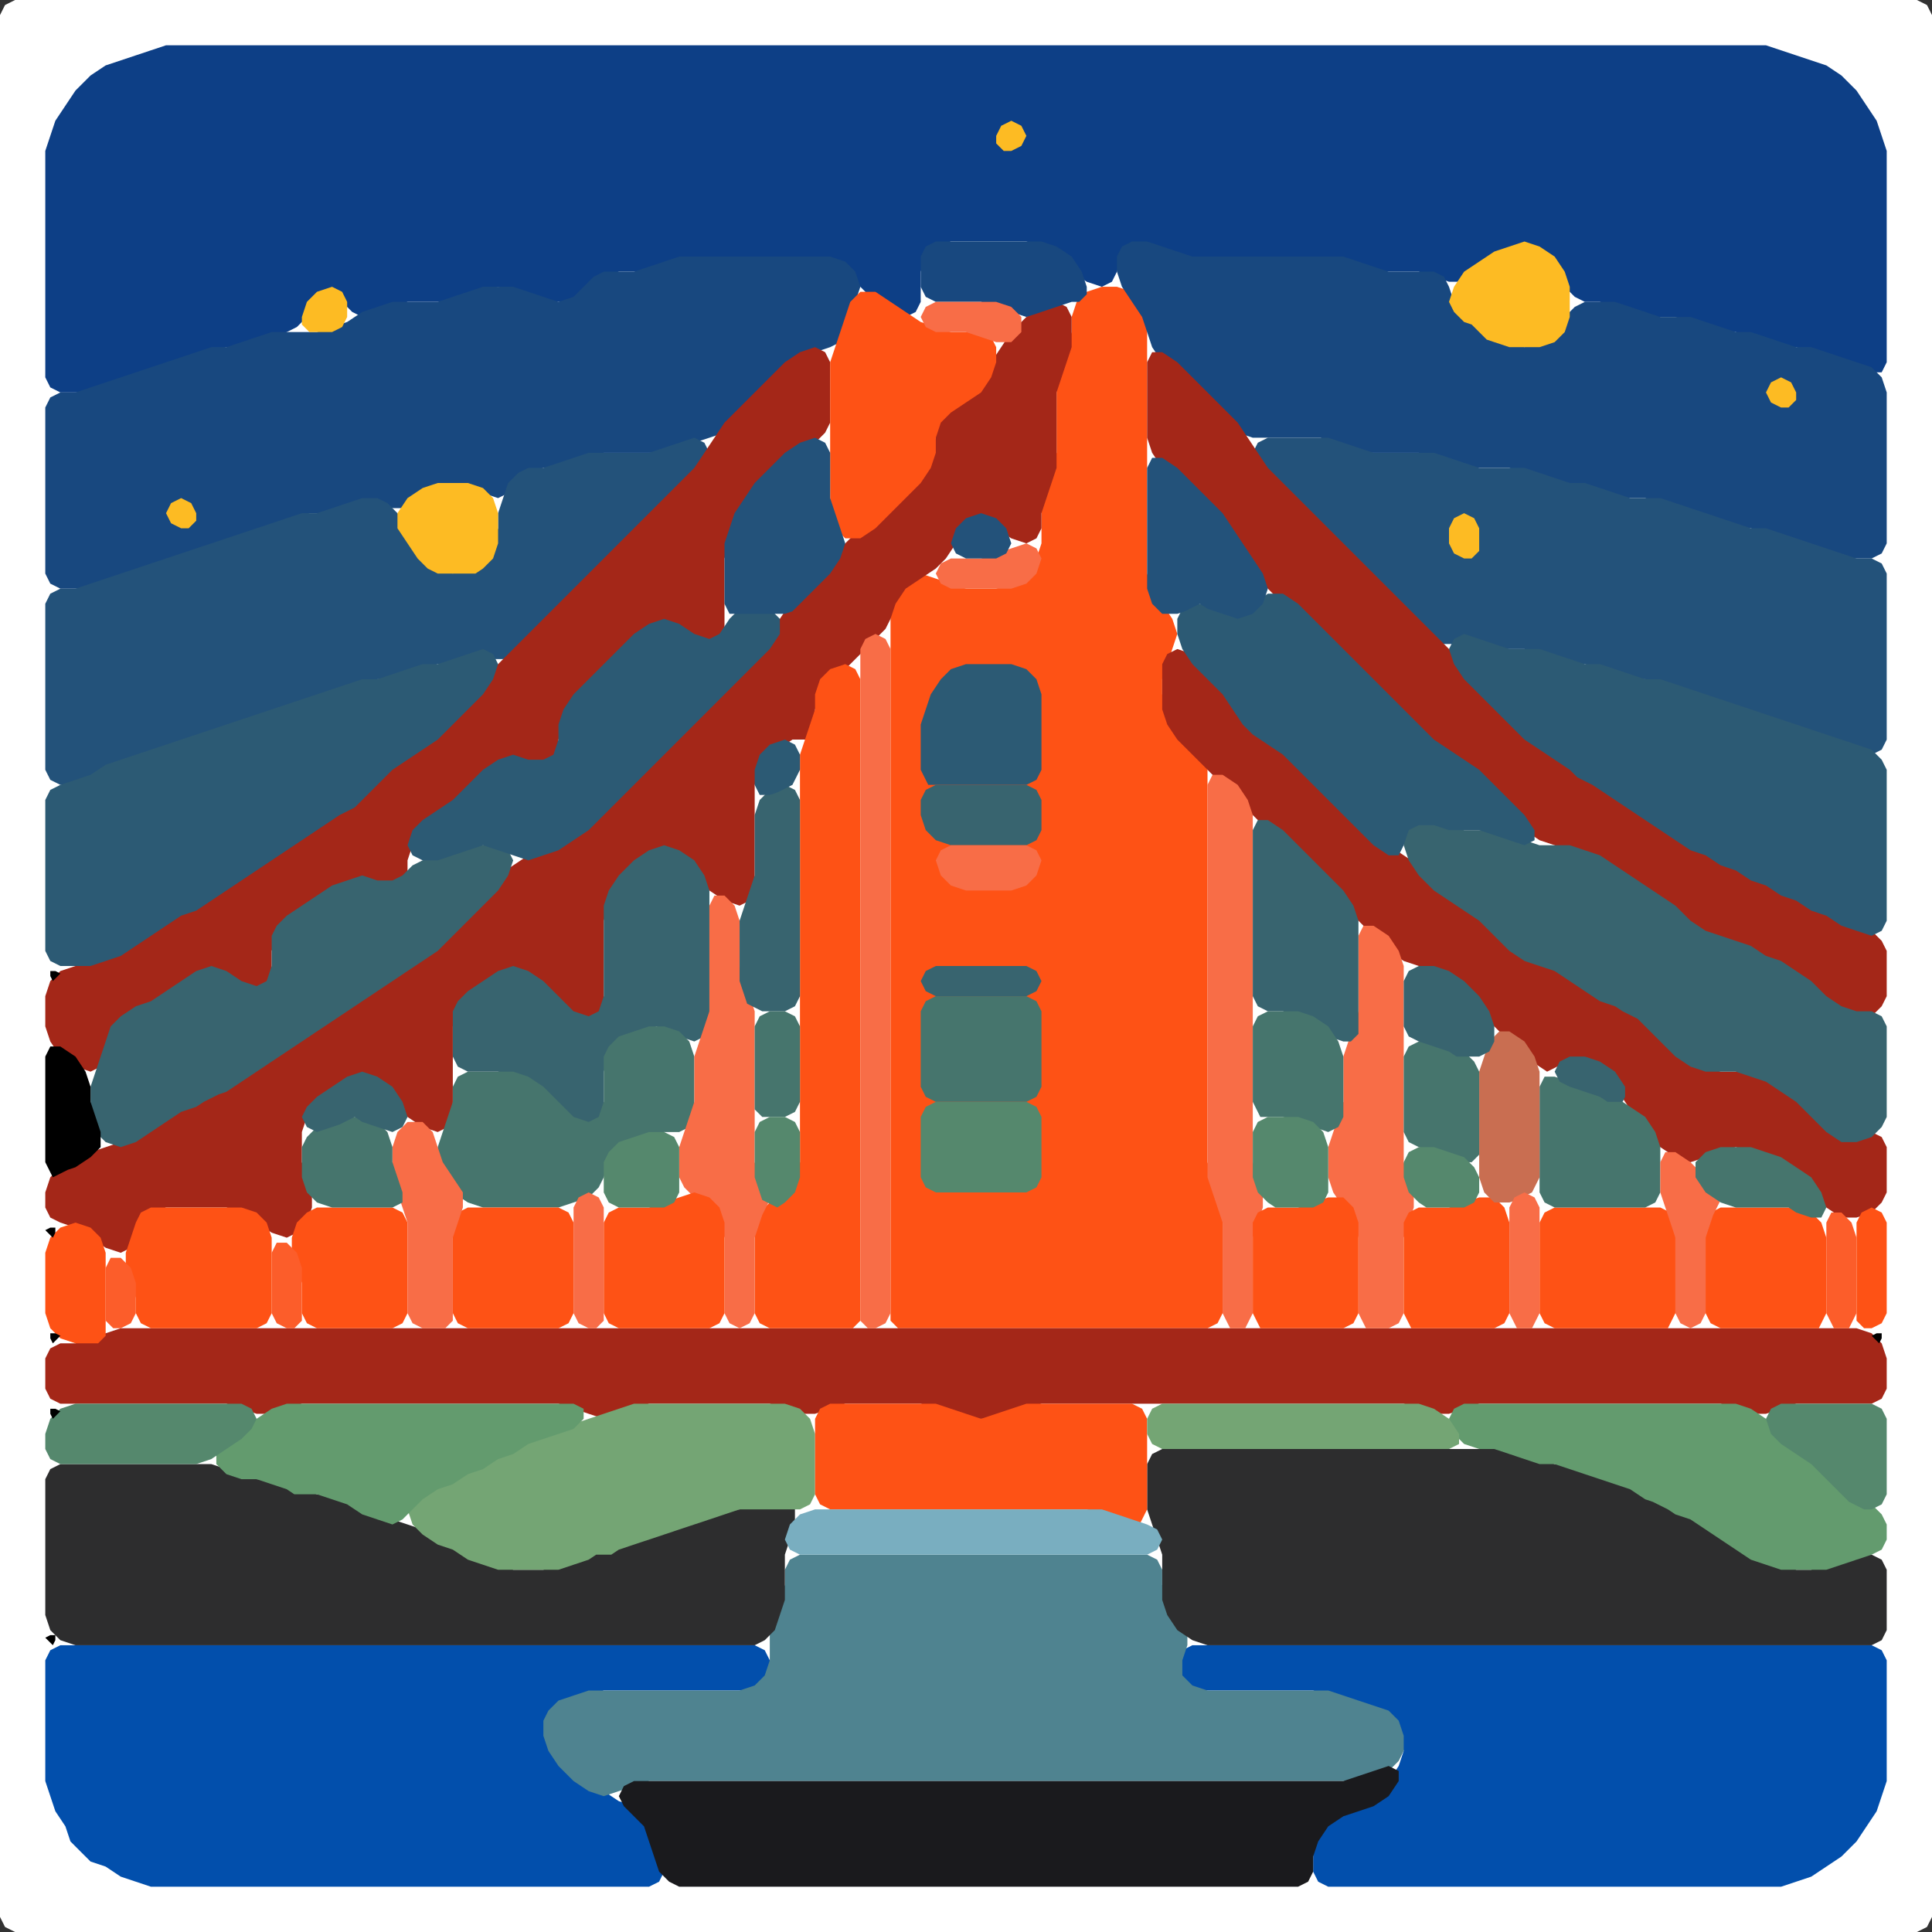 <?xml version="1.0" encoding="UTF-8" standalone="no"?>
<!DOCTYPE svg PUBLIC "-//W3C//DTD SVG 1.1//EN"
"http://www.w3.org/Graphics/SVG/1.1/DTD/svg11.dtd">
<svg width="128" height="128" xmlns="http://www.w3.org/2000/svg" version="1.1">
<rect width="100%" height="100%" fill="#333333" stroke="none"/>
<path d="M 108.5 128.0 L 109.0 128.0 L 110.0 128.0 L 111.0 128.0 L 112.0 128.0 L 113.0 128.0 L 114.0 128.0 L 115.0 128.0 L 116.0 128.0 L 117.0 128.0 L 118.0 128.0 L 119.0 128.0 L 120.0 128.0 L 121.0 128.0 L 122.0 128.0 L 123.0 128.0 L 124.0 128.0 L 125.0 128.0 L 126.0 128.0 L 127.0 128.0 L 127.667 127.667 L 128.0 127.0 L 128.0 126.0 L 128.0 125.0 L 128.0 124.0 L 128.0 123.0 L 128.0 122.0 L 128.0 121.0 L 128.0 120.0 L 128.0 119.0 L 128.0 118.0 L 128.0 117.0 L 128.0 116.0 L 128.0 115.0 L 128.0 114.0 L 128.0 113.0 L 128.0 112.0 L 128.0 111.0 L 128.0 110.0 L 128.0 109.0 L 128.0 108.0 L 128.0 107.0 L 128.0 106.0 L 128.0 105.0 L 128.0 104.0 L 128.0 103.0 L 128.0 102.0 L 128.0 101.0 L 128.0 100.0 L 128.0 99.0 L 128.0 98.0 L 128.0 97.0 L 128.0 96.0 L 128.0 95.0 L 128.0 94.0 L 128.0 93.0 L 128.0 92.0 L 128.0 91.0 L 128.0 90.0 L 128.0 89.0 L 128.0 88.0 L 128.0 87.0 L 128.0 86.0 L 128.0 85.0 L 128.0 84.0 L 128.0 83.0 L 128.0 82.0 L 128.0 81.0 L 128.0 80.0 L 128.0 79.0 L 128.0 78.0 L 128.0 77.0 L 128.0 76.0 L 128.0 75.0 L 128.0 74.0 L 128.0 73.0 L 128.0 72.0 L 128.0 71.0 L 128.0 70.0 L 128.0 69.0 L 128.0 68.0 L 128.0 67.0 L 128.0 66.0 L 128.0 65.0 L 128.0 64.0 L 128.0 63.0 L 128.0 62.0 L 128.0 61.0 L 128.0 60.0 L 128.0 59.0 L 128.0 58.0 L 128.0 57.0 L 128.0 56.0 L 128.0 55.0 L 128.0 54.0 L 128.0 53.0 L 128.0 52.0 L 128.0 51.0 L 128.0 50.0 L 128.0 49.0 L 128.0 48.0 L 128.0 47.0 L 128.0 46.0 L 128.0 45.0 L 128.0 44.0 L 128.0 43.0 L 128.0 42.0 L 128.0 41.0 L 128.0 40.0 L 128.0 39.0 L 128.0 38.0 L 128.0 37.0 L 128.0 36.0 L 128.0 35.0 L 128.0 34.0 L 128.0 33.0 L 128.0 32.0 L 128.0 31.0 L 128.0 30.0 L 128.0 29.0 L 128.0 28.0 L 128.0 27.0 L 128.0 26.0 L 128.0 25.0 L 128.0 24.0 L 128.0 23.0 L 128.0 22.0 L 128.0 21.0 L 128.0 20.0 L 128.0 19.0 L 128.0 18.0 L 128.0 17.0 L 128.0 16.0 L 128.0 15.0 L 128.0 14.0 L 128.0 13.0 L 128.0 12.0 L 128.0 11.0 L 128.0 10.0 L 128.0 9.0 L 128.0 8.0 L 128.0 7.0 L 128.0 6.0 L 128.0 5.0 L 128.0 4.0 L 128.0 3.0 L 128.0 2.0 L 128.0 1.0 L 127.667 0.333 L 127.0 0.0 L 126.0 0.0 L 125.0 0.0 L 124.0 0.0 L 123.0 0.0 L 122.0 0.0 L 121.0 0.0 L 120.0 0.0 L 119.0 0.0 L 118.0 0.0 L 117.0 0.0 L 116.0 0.0 L 115.0 0.0 L 114.0 0.0 L 113.0 0.0 L 112.0 0.0 L 111.0 0.0 L 110.0 0.0 L 109.0 0.0 L 108.0 0.0 L 107.0 0.0 L 106.0 0.0 L 105.0 0.0 L 104.0 0.0 L 103.0 0.0 L 102.0 0.0 L 101.0 0.0 L 100.0 0.0 L 99.0 0.0 L 98.0 0.0 L 97.0 0.0 L 96.0 0.0 L 95.0 0.0 L 94.0 0.0 L 93.0 0.0 L 92.0 0.0 L 91.0 0.0 L 90.0 0.0 L 89.0 0.0 L 88.0 0.0 L 87.0 0.0 L 86.0 0.0 L 85.0 0.0 L 84.0 0.0 L 83.0 0.0 L 82.0 0.0 L 81.0 0.0 L 80.0 0.0 L 79.0 0.0 L 78.0 0.0 L 77.0 0.0 L 76.0 0.0 L 75.0 0.0 L 74.0 0.0 L 73.0 0.0 L 72.0 0.0 L 71.0 0.0 L 70.0 0.0 L 69.0 0.0 L 68.0 0.0 L 67.0 0.0 L 66.0 0.0 L 65.0 0.0 L 64.0 0.0 L 63.0 0.0 L 62.0 0.0 L 61.0 0.0 L 60.0 0.0 L 59.0 0.0 L 58.0 0.0 L 57.0 0.0 L 56.0 0.0 L 55.0 0.0 L 54.0 0.0 L 53.0 0.0 L 52.0 0.0 L 51.0 0.0 L 50.0 0.0 L 49.0 0.0 L 48.0 0.0 L 47.0 0.0 L 46.0 0.0 L 45.0 0.0 L 44.0 0.0 L 43.0 0.0 L 42.0 0.0 L 41.0 0.0 L 40.0 0.0 L 39.0 0.0 L 38.0 0.0 L 37.0 0.0 L 36.0 0.0 L 35.0 0.0 L 34.0 0.0 L 33.0 0.0 L 32.0 0.0 L 31.0 0.0 L 30.0 0.0 L 29.0 0.0 L 28.0 0.0 L 27.0 0.0 L 26.0 0.0 L 25.0 0.0 L 24.0 0.0 L 23.0 0.0 L 22.0 0.0 L 21.0 0.0 L 20.0 0.0 L 19.0 0.0 L 18.0 0.0 L 17.0 0.0 L 16.0 0.0 L 15.0 0.0 L 14.0 0.0 L 13.0 0.0 L 12.0 0.0 L 11.0 0.0 L 10.0 0.0 L 9.0 0.0 L 8.0 0.0 L 7.0 0.0 L 6.0 0.0 L 5.0 0.0 L 4.0 0.0 L 3.0 0.0 L 2.0 0.0 L 1.0 0.0 L 0.333 0.333 L 0.0 1.0 L 0.0 2.0 L 0.0 3.0 L 0.0 4.0 L 0.0 5.0 L 0.0 6.0 L 0.0 7.0 L 0.0 8.0 L 0.0 9.0 L 0.0 10.0 L 0.0 11.0 L 0.0 12.0 L 0.0 13.0 L 0.0 14.0 L 0.0 15.0 L 0.0 16.0 L 0.0 17.0 L 0.0 18.0 L 0.0 19.0 L 0.0 20.0 L 0.0 21.0 L 0.0 22.0 L 0.0 23.0 L 0.0 24.0 L 0.0 25.0 L 0.0 26.0 L 0.0 27.0 L 0.0 28.0 L 0.0 29.0 L 0.0 30.0 L 0.0 31.0 L 0.0 32.0 L 0.0 33.0 L 0.0 34.0 L 0.0 35.0 L 0.0 36.0 L 0.0 37.0 L 0.0 38.0 L 0.0 39.0 L 0.0 40.0 L 0.0 41.0 L 0.0 42.0 L 0.0 43.0 L 0.0 44.0 L 0.0 45.0 L 0.0 46.0 L 0.0 47.0 L 0.0 48.0 L 0.0 49.0 L 0.0 50.0 L 0.0 51.0 L 0.0 52.0 L 0.0 53.0 L 0.0 54.0 L 0.0 55.0 L 0.0 56.0 L 0.0 57.0 L 0.0 58.0 L 0.0 59.0 L 0.0 60.0 L 0.0 61.0 L 0.0 62.0 L 0.0 63.0 L 0.0 64.0 L 0.0 65.0 L 0.0 66.0 L 0.0 67.0 L 0.0 68.0 L 0.0 69.0 L 0.0 70.0 L 0.0 71.0 L 0.0 72.0 L 0.0 73.0 L 0.0 74.0 L 0.0 75.0 L 0.0 76.0 L 0.0 77.0 L 0.0 78.0 L 0.0 79.0 L 0.0 80.0 L 0.0 81.0 L 0.0 82.0 L 0.0 83.0 L 0.0 84.0 L 0.0 85.0 L 0.0 86.0 L 0.0 87.0 L 0.0 88.0 L 0.0 89.0 L 0.0 90.0 L 0.0 91.0 L 0.0 92.0 L 0.0 93.0 L 0.0 94.0 L 0.0 95.0 L 0.0 96.0 L 0.0 97.0 L 0.0 98.0 L 0.0 99.0 L 0.0 100.0 L 0.0 101.0 L 0.0 102.0 L 0.0 103.0 L 0.0 104.0 L 0.0 105.0 L 0.0 106.0 L 0.0 107.0 L 0.0 108.0 L 0.0 109.0 L 0.0 110.0 L 0.0 111.0 L 0.0 112.0 L 0.0 113.0 L 0.0 114.0 L 0.0 115.0 L 0.0 116.0 L 0.0 117.0 L 0.0 118.0 L 0.0 119.0 L 0.0 120.0 L 0.0 121.0 L 0.0 122.0 L 0.0 123.0 L 0.0 124.0 L 0.0 125.0 L 0.0 126.0 L 0.0 127.0 L 0.333 127.667 L 1.0 128.0 L 2.0 128.0 L 3.0 128.0 L 4.0 128.0 L 5.0 128.0 L 6.0 128.0 L 7.0 128.0 L 8.0 128.0 L 9.0 128.0 L 10.0 128.0 L 11.0 128.0 L 12.0 128.0 L 13.0 128.0 L 14.0 128.0 L 15.0 128.0 L 16.0 128.0 L 17.0 128.0 L 18.0 128.0 L 19.0 128.0 L 20.0 128.0 L 21.0 128.0 L 22.0 128.0 L 23.0 128.0 L 24.0 128.0 L 25.0 128.0 L 26.0 128.0 L 27.0 128.0 L 28.0 128.0 L 29.0 128.0 L 30.0 128.0 L 31.0 128.0 L 32.0 128.0 L 33.0 128.0 L 34.0 128.0 L 35.0 128.0 L 36.0 128.0 L 37.0 128.0 L 38.0 128.0 L 39.0 128.0 L 40.0 128.0 L 41.0 128.0 L 42.0 128.0 L 43.0 128.0 L 44.0 128.0 L 45.0 128.0 L 46.0 128.0 L 47.0 128.0 L 48.0 128.0 L 49.0 128.0 L 50.0 128.0 L 51.0 128.0 L 52.0 128.0 L 53.0 128.0 L 54.0 128.0 L 55.0 128.0 L 56.0 128.0 L 57.0 128.0 L 58.0 128.0 L 59.0 128.0 L 60.0 128.0 L 61.0 128.0 L 62.0 128.0 L 63.0 128.0 L 64.0 128.0 L 65.0 128.0 L 66.0 128.0 L 67.0 128.0 L 68.0 128.0 L 69.0 128.0 L 70.0 128.0 L 71.0 128.0 L 72.0 128.0 L 73.0 128.0 L 74.0 128.0 L 75.0 128.0 L 76.0 128.0 L 77.0 128.0 L 78.0 128.0 L 79.0 128.0 L 80.0 128.0 L 81.0 128.0 L 82.0 128.0 L 83.0 128.0 L 84.0 128.0 L 85.0 128.0 L 86.0 128.0 L 87.0 128.0 L 88.0 128.0 L 89.0 128.0 L 90.0 128.0 L 91.0 128.0 L 92.0 128.0 L 93.0 128.0 L 94.0 128.0 L 95.0 128.0 L 96.0 128.0 L 97.0 128.0 L 98.0 128.0 L 99.0 128.0 L 100.0 128.0 L 101.0 128.0 L 102.0 128.0 L 103.0 128.0 L 104.0 128.0 L 105.0 128.0 L 106.0 128.0 L 107.0 128.0 L 107.5 128.0 Z" stroke="none" fill="rgb(255,255,255)" />
<path d="M 123.5 24.5 L 124.0 24.667 L 124.667 24.667 L 125.0 24.0 L 125.0 23.0 L 125.0 22.0 L 125.0 21.0 L 125.0 20.0 L 125.0 19.0 L 125.0 18.0 L 125.0 17.0 L 125.0 16.0 L 125.0 15.0 L 125.0 14.0 L 125.0 13.0 L 125.0 12.0 L 125.0 11.0 L 125.0 10.0 L 124.667 9.0 L 124.333 8.0 L 123.667 7.0 L 123.0 6.0 L 122.0 5.0 L 121.0 4.333 L 120.0 4.0 L 119.0 3.667 L 118.0 3.333 L 117.0 3.0 L 116.0 3.0 L 115.0 3.0 L 114.0 3.0 L 113.0 3.0 L 112.0 3.0 L 111.0 3.0 L 110.0 3.0 L 109.0 3.0 L 108.0 3.0 L 107.0 3.0 L 106.0 3.0 L 105.0 3.0 L 104.0 3.0 L 103.0 3.0 L 102.0 3.0 L 101.0 3.0 L 100.0 3.0 L 99.0 3.0 L 98.0 3.0 L 97.0 3.0 L 96.0 3.0 L 95.0 3.0 L 94.0 3.0 L 93.0 3.0 L 92.0 3.0 L 91.0 3.0 L 90.0 3.0 L 89.0 3.0 L 88.0 3.0 L 87.0 3.0 L 86.0 3.0 L 85.0 3.0 L 84.0 3.0 L 83.0 3.0 L 82.0 3.0 L 81.0 3.0 L 80.0 3.0 L 79.0 3.0 L 78.0 3.0 L 77.0 3.0 L 76.0 3.0 L 75.0 3.0 L 74.0 3.0 L 73.0 3.0 L 72.0 3.0 L 71.0 3.0 L 70.0 3.0 L 69.0 3.0 L 68.0 3.0 L 67.0 3.0 L 66.0 3.0 L 65.0 3.0 L 64.0 3.0 L 63.0 3.0 L 62.0 3.0 L 61.0 3.0 L 60.0 3.0 L 59.0 3.0 L 58.0 3.0 L 57.0 3.0 L 56.0 3.0 L 55.0 3.0 L 54.0 3.0 L 53.0 3.0 L 52.0 3.0 L 51.0 3.0 L 50.0 3.0 L 49.0 3.0 L 48.0 3.0 L 47.0 3.0 L 46.0 3.0 L 45.0 3.0 L 44.0 3.0 L 43.0 3.0 L 42.0 3.0 L 41.0 3.0 L 40.0 3.0 L 39.0 3.0 L 38.0 3.0 L 37.0 3.0 L 36.0 3.0 L 35.0 3.0 L 34.0 3.0 L 33.0 3.0 L 32.0 3.0 L 31.0 3.0 L 30.0 3.0 L 29.0 3.0 L 28.0 3.0 L 27.0 3.0 L 26.0 3.0 L 25.0 3.0 L 24.0 3.0 L 23.0 3.0 L 22.0 3.0 L 21.0 3.0 L 20.0 3.0 L 19.0 3.0 L 18.0 3.0 L 17.0 3.0 L 16.0 3.0 L 15.0 3.0 L 14.0 3.0 L 13.0 3.0 L 12.0 3.0 L 11.0 3.0 L 10.0 3.333 L 9.0 3.667 L 8.0 4.0 L 7.0 4.333 L 6.0 5.0 L 5.0 6.0 L 4.333 7.0 L 3.667 8.0 L 3.333 9.0 L 3.0 10.0 L 3.0 11.0 L 3.0 12.0 L 3.0 13.0 L 3.0 14.0 L 3.0 15.0 L 3.0 16.0 L 3.0 17.0 L 3.0 18.0 L 3.0 19.0 L 3.0 20.0 L 3.0 21.0 L 3.0 22.0 L 3.0 23.0 L 3.0 24.0 L 3.0 25.0 L 3.333 25.667 L 4.0 26.0 L 5.0 26.0 L 6.0 26.0 L 7.0 25.667 L 8.0 25.333 L 9.0 25.0 L 10.0 24.667 L 11.0 24.333 L 12.0 24.0 L 13.0 23.667 L 14.0 23.333 L 15.0 23.0 L 16.0 23.0 L 17.0 22.667 L 18.0 22.333 L 19.0 22.0 L 19.667 21.667 L 20.333 21.0 L 21.0 20.0 L 22.0 19.667 L 22.667 20.0 L 23.333 20.667 L 24.0 21.0 L 25.0 20.667 L 26.0 20.333 L 27.0 20.0 L 28.0 20.0 L 29.0 20.0 L 30.0 20.0 L 31.0 19.667 L 32.0 19.333 L 33.0 19.0 L 34.0 19.333 L 35.0 19.667 L 36.0 20.0 L 37.0 20.0 L 38.0 20.0 L 38.667 19.667 L 39.333 19.0 L 40.0 18.333 L 41.0 18.0 L 42.0 18.0 L 43.0 18.0 L 44.0 17.667 L 45.0 17.333 L 46.0 17.0 L 47.0 17.0 L 48.0 17.0 L 49.0 17.0 L 50.0 17.0 L 51.0 17.0 L 52.0 17.0 L 53.0 17.0 L 54.0 17.0 L 55.0 17.333 L 56.0 18.0 L 57.0 19.0 L 58.0 20.0 L 59.0 20.667 L 60.0 21.0 L 60.667 20.667 L 61.0 20.0 L 61.0 19.0 L 61.0 18.0 L 61.333 17.0 L 62.0 16.333 L 63.0 16.0 L 64.0 16.0 L 65.0 16.0 L 66.0 16.0 L 67.0 16.0 L 68.0 16.0 L 69.0 16.333 L 70.0 17.0 L 71.0 18.0 L 72.0 18.667 L 73.0 19.0 L 73.667 18.667 L 74.0 18.0 L 74.333 17.0 L 75.0 16.333 L 76.0 16.333 L 77.0 16.667 L 78.0 17.0 L 79.0 17.0 L 80.0 17.0 L 81.0 17.0 L 82.0 17.0 L 83.0 17.0 L 84.0 17.0 L 85.0 17.0 L 86.0 17.0 L 87.0 17.0 L 88.0 17.0 L 89.0 17.333 L 90.0 17.667 L 91.0 18.0 L 92.0 18.0 L 93.0 18.0 L 94.0 18.0 L 95.0 18.333 L 96.0 18.667 L 97.0 18.667 L 98.0 18.0 L 99.0 17.333 L 100.0 16.667 L 101.0 16.667 L 102.0 17.0 L 103.0 18.0 L 103.667 19.0 L 104.333 19.667 L 105.0 20.0 L 106.0 20.0 L 107.0 20.333 L 108.0 20.667 L 109.0 21.0 L 110.0 21.0 L 111.0 21.0 L 112.0 21.333 L 113.0 21.667 L 114.0 22.0 L 115.0 22.0 L 116.0 22.333 L 117.0 22.667 L 118.0 23.0 L 119.0 23.0 L 120.0 23.333 L 121.0 23.667 L 122.0 24.0 L 122.5 24.0 Z" stroke="none" fill="rgb(13,63,134)" />
<path d="M 59.5 88.0 L 60.0 88.0 L 61.0 88.0 L 62.0 88.0 L 63.0 88.0 L 64.0 88.0 L 65.0 88.0 L 66.0 88.0 L 67.0 88.0 L 68.0 88.0 L 69.0 88.0 L 70.0 88.0 L 71.0 88.0 L 72.0 88.0 L 73.0 88.0 L 74.0 88.0 L 75.0 88.0 L 76.0 88.0 L 77.0 88.0 L 78.0 88.0 L 79.0 88.0 L 80.0 88.0 L 80.667 87.667 L 81.0 87.0 L 81.0 86.0 L 81.0 85.0 L 81.0 84.0 L 81.0 83.0 L 81.0 82.0 L 81.0 81.0 L 81.0 80.0 L 80.667 79.0 L 80.333 78.0 L 80.0 77.0 L 80.0 76.0 L 80.0 75.0 L 80.0 74.0 L 80.0 73.0 L 80.0 72.0 L 80.0 71.0 L 80.0 70.0 L 80.0 69.0 L 80.0 68.0 L 80.0 67.0 L 80.0 66.0 L 80.0 65.0 L 80.0 64.0 L 80.0 63.0 L 80.0 62.0 L 80.0 61.0 L 80.0 60.0 L 80.0 59.0 L 80.0 58.0 L 80.0 57.0 L 80.0 56.0 L 80.0 55.0 L 80.0 54.0 L 80.0 53.0 L 80.0 52.0 L 80.0 51.0 L 79.667 50.0 L 79.0 49.0 L 78.0 48.0 L 77.333 47.0 L 77.0 46.0 L 77.0 45.0 L 77.333 44.0 L 77.667 43.0 L 78.0 42.0 L 77.667 41.0 L 77.0 40.0 L 76.333 39.0 L 76.0 38.0 L 76.0 37.0 L 76.0 36.0 L 76.0 35.0 L 76.0 34.0 L 76.0 33.0 L 76.0 32.0 L 76.0 31.0 L 76.0 30.0 L 76.0 29.0 L 76.0 28.0 L 76.0 27.0 L 76.0 26.0 L 76.0 25.0 L 76.0 24.0 L 76.0 23.0 L 76.0 22.0 L 76.0 21.0 L 75.667 20.0 L 75.0 19.333 L 74.0 19.0 L 73.0 19.0 L 72.0 19.333 L 71.333 20.0 L 71.0 21.0 L 71.0 22.0 L 70.667 23.0 L 70.333 24.0 L 70.0 25.0 L 70.0 26.0 L 70.0 27.0 L 70.0 28.0 L 70.0 29.0 L 70.0 30.0 L 69.667 31.0 L 69.333 32.0 L 69.0 33.0 L 69.0 34.0 L 69.0 35.0 L 69.0 36.0 L 68.667 37.0 L 68.0 38.0 L 67.0 38.667 L 66.0 39.0 L 65.0 39.0 L 64.0 39.0 L 63.0 38.667 L 62.0 38.333 L 61.0 38.0 L 60.0 38.333 L 59.333 39.0 L 59.0 40.0 L 59.0 41.0 L 59.0 42.0 L 59.0 43.0 L 59.0 44.0 L 59.0 45.0 L 59.0 46.0 L 59.0 47.0 L 59.0 48.0 L 59.0 49.0 L 59.0 50.0 L 59.0 51.0 L 59.0 52.0 L 59.0 53.0 L 59.0 54.0 L 59.0 55.0 L 59.0 56.0 L 59.0 57.0 L 59.0 58.0 L 59.0 59.0 L 59.0 60.0 L 59.0 61.0 L 59.0 62.0 L 59.0 63.0 L 59.0 64.0 L 59.0 65.0 L 59.0 66.0 L 59.0 67.0 L 59.0 68.0 L 59.0 69.0 L 59.0 70.0 L 59.0 71.0 L 59.0 72.0 L 59.0 73.0 L 59.0 74.0 L 59.0 75.0 L 59.0 76.0 L 59.0 77.0 L 59.0 78.0 L 59.0 79.0 L 59.0 80.0 L 59.0 81.0 L 59.0 82.0 L 59.0 83.0 L 59.0 84.0 L 59.0 85.0 L 59.0 86.0 L 59.0 87.0 L 59.0 87.5 Z" stroke="none" fill="rgb(254,82,21)" />
<path d="M 59.5 93.0 L 60.0 93.0 L 61.0 93.0 L 62.0 93.333 L 63.0 93.667 L 64.0 94.0 L 65.0 94.0 L 66.0 94.0 L 67.0 93.667 L 68.0 93.333 L 69.0 93.0 L 70.0 93.0 L 71.0 93.0 L 72.0 93.0 L 73.0 93.0 L 74.0 93.0 L 75.0 93.0 L 76.0 93.0 L 77.0 93.0 L 78.0 93.0 L 79.0 93.0 L 80.0 93.0 L 81.0 93.0 L 82.0 93.0 L 83.0 93.0 L 84.0 93.0 L 85.0 93.0 L 86.0 93.0 L 87.0 93.0 L 88.0 93.0 L 89.0 93.0 L 90.0 93.0 L 91.0 93.0 L 92.0 93.0 L 93.0 93.0 L 94.0 93.333 L 95.0 93.667 L 96.0 93.667 L 97.0 93.333 L 98.0 93.0 L 99.0 93.0 L 100.0 93.0 L 101.0 93.0 L 102.0 93.0 L 103.0 93.0 L 104.0 93.0 L 105.0 93.0 L 106.0 93.0 L 107.0 93.0 L 108.0 93.0 L 109.0 93.0 L 110.0 93.0 L 111.0 93.0 L 112.0 93.0 L 113.0 93.0 L 114.0 93.0 L 115.0 93.333 L 116.0 93.667 L 117.0 93.667 L 118.0 93.333 L 119.0 93.0 L 120.0 93.0 L 121.0 93.0 L 122.0 93.0 L 123.0 93.0 L 124.0 93.0 L 124.667 92.667 L 125.0 92.0 L 125.0 91.0 L 125.0 90.0 L 124.667 89.0 L 124.0 88.333 L 123.0 88.0 L 122.0 88.0 L 121.0 88.0 L 120.0 88.0 L 119.0 88.0 L 118.0 88.0 L 117.0 88.0 L 116.0 88.0 L 115.0 88.0 L 114.0 88.0 L 113.0 88.0 L 112.0 88.0 L 111.0 88.0 L 110.0 88.0 L 109.0 88.0 L 108.0 88.0 L 107.0 88.0 L 106.0 88.0 L 105.0 88.0 L 104.0 88.0 L 103.0 88.0 L 102.0 88.0 L 101.0 88.0 L 100.0 88.0 L 99.0 88.0 L 98.0 88.0 L 97.0 88.0 L 96.0 88.0 L 95.0 88.0 L 94.0 88.0 L 93.0 88.0 L 92.0 88.0 L 91.0 88.0 L 90.0 88.0 L 89.0 88.0 L 88.0 88.0 L 87.0 88.0 L 86.0 88.0 L 85.0 88.0 L 84.0 88.0 L 83.0 88.0 L 82.0 88.0 L 81.0 88.0 L 80.0 88.0 L 79.0 88.0 L 78.0 88.0 L 77.0 88.0 L 76.0 88.0 L 75.0 88.0 L 74.0 88.0 L 73.0 88.0 L 72.0 88.0 L 71.0 88.0 L 70.0 88.0 L 69.0 88.0 L 68.0 88.0 L 67.0 88.0 L 66.0 88.0 L 65.0 88.0 L 64.0 88.0 L 63.0 88.0 L 62.0 88.0 L 61.0 88.0 L 60.0 88.0 L 59.0 88.0 L 58.0 88.0 L 57.0 88.0 L 56.0 88.0 L 55.0 88.0 L 54.0 88.0 L 53.0 88.0 L 52.0 88.0 L 51.0 88.0 L 50.0 88.0 L 49.0 88.0 L 48.0 88.0 L 47.0 88.0 L 46.0 88.0 L 45.0 88.0 L 44.0 88.0 L 43.0 88.0 L 42.0 88.0 L 41.0 88.0 L 40.0 88.0 L 39.0 88.0 L 38.0 88.0 L 37.0 88.0 L 36.0 88.0 L 35.0 88.0 L 34.0 88.0 L 33.0 88.0 L 32.0 88.0 L 31.0 88.0 L 30.0 88.0 L 29.0 88.0 L 28.0 88.0 L 27.0 88.0 L 26.0 88.0 L 25.0 88.0 L 24.0 88.0 L 23.0 88.0 L 22.0 88.0 L 21.0 88.0 L 20.0 88.0 L 19.0 88.0 L 18.0 88.0 L 17.0 88.0 L 16.0 88.0 L 15.0 88.0 L 14.0 88.0 L 13.0 88.0 L 12.0 88.0 L 11.0 88.0 L 10.0 88.0 L 9.0 88.0 L 8.0 88.0 L 7.0 88.333 L 6.0 88.667 L 5.0 89.0 L 4.0 89.0 L 3.333 89.333 L 3.0 90.0 L 3.0 91.0 L 3.0 92.0 L 3.333 92.667 L 4.0 93.0 L 5.0 93.0 L 6.0 93.0 L 7.0 93.0 L 8.0 93.0 L 9.0 93.0 L 10.0 93.0 L 11.0 93.0 L 12.0 93.0 L 13.0 93.0 L 14.0 93.0 L 15.0 93.0 L 16.0 93.333 L 17.0 93.667 L 18.0 93.667 L 19.0 93.333 L 20.0 93.0 L 21.0 93.0 L 22.0 93.0 L 23.0 93.0 L 24.0 93.0 L 25.0 93.0 L 26.0 93.0 L 27.0 93.0 L 28.0 93.0 L 29.0 93.0 L 30.0 93.0 L 31.0 93.0 L 32.0 93.0 L 33.0 93.0 L 34.0 93.0 L 35.0 93.0 L 36.0 93.0 L 37.0 93.0 L 38.0 93.333 L 39.0 93.667 L 40.0 94.0 L 41.0 93.667 L 42.0 93.333 L 43.0 93.0 L 44.0 93.0 L 45.0 93.0 L 46.0 93.0 L 47.0 93.0 L 48.0 93.0 L 49.0 93.0 L 50.0 93.0 L 51.0 93.0 L 52.0 93.333 L 53.0 93.667 L 54.0 93.667 L 55.0 93.333 L 56.0 93.0 L 57.0 93.0 L 58.0 93.0 L 58.5 93.0 Z" stroke="none" fill="rgb(164,39,24)" />
<path d="M 53.5 49.0 L 53.667 48.667 L 54.0 48.0 L 54.0 47.0 L 54.333 46.0 L 55.0 45.0 L 56.0 44.333 L 56.667 43.667 L 57.333 43.0 L 58.0 42.333 L 58.667 41.667 L 59.0 41.0 L 59.333 40.0 L 60.0 39.0 L 61.0 38.333 L 62.0 37.667 L 62.667 37.0 L 63.333 36.0 L 64.0 35.0 L 65.0 34.667 L 66.0 35.0 L 67.0 35.667 L 68.0 36.0 L 68.667 35.667 L 69.0 35.0 L 69.0 34.0 L 69.333 33.0 L 69.667 32.0 L 70.0 31.0 L 70.0 30.0 L 70.0 29.0 L 70.0 28.0 L 70.0 27.0 L 70.0 26.0 L 70.333 25.0 L 70.667 24.0 L 71.0 23.0 L 71.0 22.0 L 71.0 21.0 L 70.667 20.333 L 70.0 20.0 L 69.0 20.333 L 68.0 21.0 L 67.0 22.0 L 66.333 23.0 L 65.667 24.0 L 65.0 25.0 L 64.0 26.0 L 63.0 26.667 L 62.333 27.333 L 62.0 28.0 L 62.0 29.0 L 61.667 30.0 L 61.0 31.0 L 60.0 32.0 L 59.0 33.0 L 58.0 34.0 L 57.0 35.0 L 56.0 36.0 L 55.0 37.0 L 54.0 38.0 L 53.0 39.0 L 52.333 40.0 L 51.667 41.0 L 51.0 42.0 L 50.0 43.0 L 49.0 44.0 L 48.0 45.0 L 47.0 46.0 L 46.0 47.0 L 45.0 48.0 L 44.0 49.0 L 43.0 50.0 L 42.0 51.0 L 41.0 52.0 L 40.0 53.0 L 39.0 54.0 L 38.0 55.0 L 37.0 55.667 L 36.0 56.333 L 35.0 56.667 L 34.0 57.333 L 33.0 58.0 L 32.0 59.0 L 31.0 60.0 L 30.0 61.0 L 29.0 62.0 L 28.0 63.0 L 27.0 63.667 L 26.0 64.333 L 25.0 65.0 L 24.0 65.667 L 23.0 66.333 L 22.0 67.0 L 21.0 67.667 L 20.0 68.333 L 19.0 69.0 L 18.0 69.667 L 17.0 70.333 L 16.0 71.0 L 15.0 71.667 L 14.0 72.333 L 13.0 72.667 L 12.0 73.333 L 11.0 73.667 L 10.0 74.333 L 9.0 75.0 L 8.0 75.667 L 7.0 76.0 L 6.0 76.333 L 5.0 76.667 L 4.0 77.333 L 3.333 78.0 L 3.0 79.0 L 3.0 80.0 L 3.333 80.667 L 4.0 81.0 L 5.0 81.333 L 6.0 82.0 L 7.0 82.667 L 8.0 83.0 L 8.667 82.667 L 9.0 82.0 L 9.333 81.0 L 10.0 80.333 L 11.0 80.0 L 12.0 80.0 L 13.0 80.0 L 14.0 80.0 L 15.0 80.0 L 16.0 80.333 L 17.0 81.0 L 18.0 81.667 L 19.0 82.0 L 19.667 81.667 L 20.333 81.0 L 20.667 80.0 L 20.667 79.0 L 20.333 78.0 L 20.0 77.0 L 20.0 76.0 L 20.0 75.0 L 20.333 74.0 L 21.0 73.333 L 22.0 72.667 L 23.0 72.0 L 24.0 71.667 L 25.0 72.0 L 26.0 73.0 L 27.0 74.0 L 28.0 74.667 L 29.0 75.0 L 29.667 74.667 L 30.0 74.0 L 30.0 73.0 L 30.0 72.0 L 30.0 71.0 L 30.0 70.0 L 30.0 69.0 L 30.0 68.0 L 30.333 67.0 L 31.0 66.333 L 32.0 65.667 L 33.0 65.0 L 34.0 64.667 L 35.0 65.0 L 36.0 66.0 L 37.0 67.0 L 38.0 67.667 L 39.0 68.0 L 39.667 67.667 L 40.0 67.0 L 40.0 66.0 L 40.0 65.0 L 40.0 64.0 L 40.0 63.0 L 40.0 62.0 L 40.0 61.0 L 40.333 60.0 L 41.0 59.0 L 42.0 58.0 L 43.0 57.0 L 44.0 56.667 L 45.0 57.0 L 46.0 58.0 L 47.0 59.0 L 48.0 59.667 L 49.0 60.0 L 49.667 59.667 L 50.0 59.0 L 50.0 58.0 L 50.0 57.0 L 50.0 56.0 L 50.0 55.0 L 50.0 54.0 L 50.0 53.0 L 50.0 52.0 L 50.333 51.0 L 51.0 50.0 L 52.0 49.333 L 52.5 49.0 Z" stroke="none" fill="rgb(164,39,24)" />
<path d="M 21.5 34.0 L 22.0 34.0 L 23.0 33.667 L 24.0 33.333 L 25.0 33.333 L 26.0 33.667 L 27.0 33.667 L 28.0 33.0 L 29.0 32.333 L 30.0 32.0 L 31.0 32.333 L 32.0 32.667 L 33.0 33.0 L 33.667 32.667 L 34.333 32.0 L 35.0 31.333 L 36.0 31.0 L 37.0 31.0 L 38.0 30.667 L 39.0 30.333 L 40.0 30.0 L 41.0 30.0 L 42.0 30.0 L 43.0 30.0 L 44.0 30.0 L 45.0 29.667 L 46.0 29.333 L 47.0 29.0 L 48.0 28.667 L 49.0 28.0 L 50.0 27.0 L 51.0 26.0 L 52.0 25.0 L 53.0 24.0 L 54.0 23.333 L 55.0 23.0 L 55.667 22.667 L 56.0 22.0 L 56.333 21.0 L 56.667 20.0 L 57.0 19.0 L 56.667 18.0 L 56.0 17.333 L 55.0 17.0 L 54.0 17.0 L 53.0 17.0 L 52.0 17.0 L 51.0 17.0 L 50.0 17.0 L 49.0 17.0 L 48.0 17.0 L 47.0 17.0 L 46.0 17.0 L 45.0 17.0 L 44.0 17.333 L 43.0 17.667 L 42.0 18.0 L 41.0 18.0 L 40.0 18.0 L 39.333 18.333 L 38.667 19.0 L 38.0 19.667 L 37.0 20.0 L 36.0 19.667 L 35.0 19.333 L 34.0 19.0 L 33.0 19.0 L 32.0 19.0 L 31.0 19.333 L 30.0 19.667 L 29.0 20.0 L 28.0 20.0 L 27.0 20.0 L 26.0 20.0 L 25.0 20.333 L 24.0 20.667 L 23.0 21.333 L 22.0 21.667 L 21.0 22.0 L 20.0 22.0 L 19.0 22.0 L 18.0 22.0 L 17.0 22.333 L 16.0 22.667 L 15.0 23.0 L 14.0 23.0 L 13.0 23.333 L 12.0 23.667 L 11.0 24.0 L 10.0 24.333 L 9.0 24.667 L 8.0 25.0 L 7.0 25.333 L 6.0 25.667 L 5.0 26.0 L 4.0 26.0 L 3.333 26.333 L 3.0 27.0 L 3.0 28.0 L 3.0 29.0 L 3.0 30.0 L 3.0 31.0 L 3.0 32.0 L 3.0 33.0 L 3.0 34.0 L 3.0 35.0 L 3.0 36.0 L 3.0 37.0 L 3.0 38.0 L 3.333 38.667 L 4.0 39.0 L 5.0 39.0 L 6.0 39.0 L 7.0 38.667 L 8.0 38.333 L 9.0 38.0 L 10.0 37.667 L 11.0 37.333 L 12.0 37.0 L 13.0 36.667 L 14.0 36.333 L 15.0 36.0 L 16.0 35.667 L 17.0 35.333 L 18.0 35.0 L 19.0 34.667 L 20.0 34.333 L 20.5 34.0 Z" stroke="none" fill="rgb(24,72,127)" />
<path d="M 26.5 125.0 L 27.0 125.0 L 28.0 125.0 L 29.0 125.0 L 30.0 125.0 L 31.0 125.0 L 32.0 125.0 L 33.0 125.0 L 34.0 125.0 L 35.0 125.0 L 36.0 125.0 L 37.0 125.0 L 38.0 125.0 L 39.0 125.0 L 40.0 125.0 L 41.0 125.0 L 42.0 125.0 L 43.0 125.0 L 43.667 124.667 L 44.0 124.0 L 43.667 123.0 L 43.333 122.0 L 43.0 121.0 L 42.667 120.333 L 42.0 119.667 L 41.0 119.333 L 40.0 118.667 L 39.0 118.0 L 38.0 117.0 L 37.0 116.0 L 36.333 115.0 L 36.333 114.0 L 37.0 113.333 L 38.0 112.667 L 39.0 112.333 L 40.0 112.0 L 41.0 112.0 L 42.0 112.0 L 43.0 112.0 L 44.0 112.0 L 45.0 112.0 L 46.0 112.0 L 47.0 112.0 L 48.0 112.0 L 49.0 112.0 L 50.0 112.0 L 50.667 111.667 L 51.0 111.0 L 51.0 110.0 L 50.667 109.333 L 50.0 109.0 L 49.0 109.0 L 48.0 109.0 L 47.0 109.0 L 46.0 109.0 L 45.0 109.0 L 44.0 109.0 L 43.0 109.0 L 42.0 109.0 L 41.0 109.0 L 40.0 109.0 L 39.0 109.0 L 38.0 109.0 L 37.0 109.0 L 36.0 109.0 L 35.0 109.0 L 34.0 109.0 L 33.0 109.0 L 32.0 109.0 L 31.0 109.0 L 30.0 109.0 L 29.0 109.0 L 28.0 109.0 L 27.0 109.0 L 26.0 109.0 L 25.0 109.0 L 24.0 109.0 L 23.0 109.0 L 22.0 109.0 L 21.0 109.0 L 20.0 109.0 L 19.0 109.0 L 18.0 109.0 L 17.0 109.0 L 16.0 109.0 L 15.0 109.0 L 14.0 109.0 L 13.0 109.0 L 12.0 109.0 L 11.0 109.0 L 10.0 109.0 L 9.0 109.0 L 8.0 109.0 L 7.0 109.0 L 6.0 109.0 L 5.0 109.0 L 4.0 109.0 L 3.333 109.333 L 3.0 110.0 L 3.0 111.0 L 3.0 112.0 L 3.0 113.0 L 3.0 114.0 L 3.0 115.0 L 3.0 116.0 L 3.0 117.0 L 3.0 118.0 L 3.333 119.0 L 3.667 120.0 L 4.333 121.0 L 4.667 122.0 L 5.333 122.667 L 6.0 123.333 L 7.0 123.667 L 8.0 124.333 L 9.0 124.667 L 10.0 125.0 L 11.0 125.0 L 12.0 125.0 L 13.0 125.0 L 14.0 125.0 L 15.0 125.0 L 16.0 125.0 L 17.0 125.0 L 18.0 125.0 L 19.0 125.0 L 20.0 125.0 L 21.0 125.0 L 22.0 125.0 L 23.0 125.0 L 24.0 125.0 L 25.0 125.0 L 25.5 125.0 Z" stroke="none" fill="rgb(2,79,172)" />
<path d="M 88.5 29.5 L 89.0 29.667 L 90.0 30.0 L 91.0 30.0 L 92.0 30.0 L 93.0 30.0 L 94.0 30.0 L 95.0 30.333 L 96.0 30.667 L 97.0 31.0 L 98.0 31.0 L 99.0 31.0 L 100.0 31.0 L 101.0 31.333 L 102.0 31.667 L 103.0 32.0 L 104.0 32.0 L 105.0 32.333 L 106.0 32.667 L 107.0 33.0 L 108.0 33.0 L 109.0 33.0 L 110.0 33.333 L 111.0 33.667 L 112.0 34.0 L 113.0 34.333 L 114.0 34.667 L 115.0 35.0 L 116.0 35.0 L 117.0 35.333 L 118.0 35.667 L 119.0 36.0 L 120.0 36.333 L 121.0 36.667 L 122.0 37.0 L 123.0 37.0 L 124.0 37.0 L 124.667 36.667 L 125.0 36.0 L 125.0 35.0 L 125.0 34.0 L 125.0 33.0 L 125.0 32.0 L 125.0 31.0 L 125.0 30.0 L 125.0 29.0 L 125.0 28.0 L 125.0 27.0 L 125.0 26.0 L 124.667 25.0 L 124.0 24.333 L 123.0 24.0 L 122.0 23.667 L 121.0 23.333 L 120.0 23.0 L 119.0 23.0 L 118.0 22.667 L 117.0 22.333 L 116.0 22.0 L 115.0 22.0 L 114.0 21.667 L 113.0 21.333 L 112.0 21.0 L 111.0 21.0 L 110.0 21.0 L 109.0 20.667 L 108.0 20.333 L 107.0 20.0 L 106.0 20.0 L 105.0 20.0 L 104.333 20.333 L 103.667 21.0 L 103.0 22.0 L 102.0 22.667 L 101.0 23.0 L 100.0 22.667 L 99.0 22.0 L 98.0 21.333 L 97.0 20.667 L 96.333 20.0 L 96.0 19.0 L 95.667 18.333 L 95.0 18.0 L 94.0 18.0 L 93.0 18.0 L 92.0 18.0 L 91.0 17.667 L 90.0 17.333 L 89.0 17.0 L 88.0 17.0 L 87.0 17.0 L 86.0 17.0 L 85.0 17.0 L 84.0 17.0 L 83.0 17.0 L 82.0 17.0 L 81.0 17.0 L 80.0 17.0 L 79.0 17.0 L 78.0 16.667 L 77.0 16.333 L 76.0 16.0 L 75.0 16.0 L 74.333 16.333 L 74.0 17.0 L 74.0 18.0 L 74.333 19.0 L 75.0 20.0 L 75.667 21.0 L 76.0 22.0 L 76.333 23.0 L 77.0 24.0 L 78.0 25.0 L 79.0 26.0 L 80.0 27.0 L 81.0 28.0 L 82.0 28.667 L 83.0 29.0 L 84.0 29.0 L 85.0 29.0 L 86.0 29.0 L 87.0 29.0 L 87.5 29.0 Z" stroke="none" fill="rgb(24,72,127)" />
<path d="M 95.5 125.0 L 96.0 125.0 L 97.0 125.0 L 98.0 125.0 L 99.0 125.0 L 100.0 125.0 L 101.0 125.0 L 102.0 125.0 L 103.0 125.0 L 104.0 125.0 L 105.0 125.0 L 106.0 125.0 L 107.0 125.0 L 108.0 125.0 L 109.0 125.0 L 110.0 125.0 L 111.0 125.0 L 112.0 125.0 L 113.0 125.0 L 114.0 125.0 L 115.0 125.0 L 116.0 125.0 L 117.0 125.0 L 118.0 125.0 L 119.0 124.667 L 120.0 124.333 L 121.0 123.667 L 122.0 123.0 L 123.0 122.0 L 123.667 121.0 L 124.333 120.0 L 124.667 119.0 L 125.0 118.0 L 125.0 117.0 L 125.0 116.0 L 125.0 115.0 L 125.0 114.0 L 125.0 113.0 L 125.0 112.0 L 125.0 111.0 L 125.0 110.0 L 124.667 109.333 L 124.0 109.0 L 123.0 109.0 L 122.0 109.0 L 121.0 109.0 L 120.0 109.0 L 119.0 109.0 L 118.0 109.0 L 117.0 109.0 L 116.0 109.0 L 115.0 109.0 L 114.0 109.0 L 113.0 109.0 L 112.0 109.0 L 111.0 109.0 L 110.0 109.0 L 109.0 109.0 L 108.0 109.0 L 107.0 109.0 L 106.0 109.0 L 105.0 109.0 L 104.0 109.0 L 103.0 109.0 L 102.0 109.0 L 101.0 109.0 L 100.0 109.0 L 99.0 109.0 L 98.0 109.0 L 97.0 109.0 L 96.0 109.0 L 95.0 109.0 L 94.0 109.0 L 93.0 109.0 L 92.0 109.0 L 91.0 109.0 L 90.0 109.0 L 89.0 109.0 L 88.0 109.0 L 87.0 109.0 L 86.0 109.0 L 85.0 109.0 L 84.0 109.0 L 83.0 109.0 L 82.0 109.0 L 81.0 109.0 L 80.0 109.0 L 79.0 109.0 L 78.333 109.333 L 78.0 110.0 L 78.0 111.0 L 78.333 111.667 L 79.0 112.0 L 80.0 112.0 L 81.0 112.0 L 82.0 112.0 L 83.0 112.0 L 84.0 112.0 L 85.0 112.0 L 86.0 112.0 L 87.0 112.0 L 88.0 112.333 L 89.0 112.667 L 90.0 113.0 L 91.0 113.333 L 92.0 114.0 L 92.667 115.0 L 93.0 116.0 L 92.667 117.0 L 92.0 118.0 L 91.0 119.0 L 90.0 119.667 L 89.0 120.0 L 88.0 120.333 L 87.333 121.0 L 87.0 122.0 L 87.0 123.0 L 87.0 124.0 L 87.333 124.667 L 88.0 125.0 L 89.0 125.0 L 90.0 125.0 L 91.0 125.0 L 92.0 125.0 L 93.0 125.0 L 94.0 125.0 L 94.5 125.0 Z" stroke="none" fill="rgb(2,79,172)" />
<path d="M 44.5 118.0 L 45.0 118.0 L 46.0 118.0 L 47.0 118.0 L 48.0 118.0 L 49.0 118.0 L 50.0 118.0 L 51.0 118.0 L 52.0 118.0 L 53.0 118.0 L 54.0 118.0 L 55.0 118.0 L 56.0 118.0 L 57.0 118.0 L 58.0 118.0 L 59.0 118.0 L 60.0 118.0 L 61.0 118.0 L 62.0 118.0 L 63.0 118.0 L 64.0 118.0 L 65.0 118.0 L 66.0 118.0 L 67.0 118.0 L 68.0 118.0 L 69.0 118.0 L 70.0 118.0 L 71.0 118.0 L 72.0 118.0 L 73.0 118.0 L 74.0 118.0 L 75.0 118.0 L 76.0 118.0 L 77.0 118.0 L 78.0 118.0 L 79.0 118.0 L 80.0 118.0 L 81.0 118.0 L 82.0 118.0 L 83.0 118.0 L 84.0 118.0 L 85.0 118.0 L 86.0 118.0 L 87.0 118.0 L 88.0 118.0 L 89.0 118.0 L 90.0 118.0 L 91.0 117.667 L 92.0 117.333 L 92.667 116.667 L 93.0 116.0 L 93.0 115.0 L 92.667 114.0 L 92.0 113.333 L 91.0 113.0 L 90.0 112.667 L 89.0 112.333 L 88.0 112.0 L 87.0 112.0 L 86.0 112.0 L 85.0 112.0 L 84.0 112.0 L 83.0 112.0 L 82.0 112.0 L 81.0 112.0 L 80.0 112.0 L 79.0 111.667 L 78.333 111.0 L 78.333 110.0 L 78.667 109.0 L 78.667 108.0 L 78.0 107.0 L 77.333 106.0 L 77.0 105.0 L 77.0 104.0 L 76.667 103.333 L 76.0 103.0 L 75.0 103.0 L 74.0 103.0 L 73.0 103.0 L 72.0 103.0 L 71.0 103.0 L 70.0 103.0 L 69.0 103.0 L 68.0 103.0 L 67.0 103.0 L 66.0 103.0 L 65.0 103.0 L 64.0 103.0 L 63.0 103.0 L 62.0 103.0 L 61.0 103.0 L 60.0 103.0 L 59.0 103.0 L 58.0 103.0 L 57.0 103.0 L 56.0 103.0 L 55.0 103.0 L 54.0 103.0 L 53.0 103.0 L 52.333 103.333 L 52.0 104.0 L 52.0 105.0 L 51.667 106.0 L 51.333 107.0 L 51.0 108.0 L 51.0 109.0 L 51.0 110.0 L 50.667 111.0 L 50.0 111.667 L 49.0 112.0 L 48.0 112.0 L 47.0 112.0 L 46.0 112.0 L 45.0 112.0 L 44.0 112.0 L 43.0 112.0 L 42.0 112.0 L 41.0 112.0 L 40.0 112.0 L 39.0 112.0 L 38.0 112.333 L 37.0 112.667 L 36.333 113.333 L 36.0 114.0 L 36.0 115.0 L 36.333 116.0 L 37.0 117.0 L 38.0 118.0 L 39.0 118.667 L 40.0 119.0 L 41.0 118.667 L 42.0 118.333 L 43.0 118.0 L 43.5 118.0 Z" stroke="none" fill="rgb(79,131,144)" />
<path d="M 95.5 109.0 L 96.0 109.0 L 97.0 109.0 L 98.0 109.0 L 99.0 109.0 L 100.0 109.0 L 101.0 109.0 L 102.0 109.0 L 103.0 109.0 L 104.0 109.0 L 105.0 109.0 L 106.0 109.0 L 107.0 109.0 L 108.0 109.0 L 109.0 109.0 L 110.0 109.0 L 111.0 109.0 L 112.0 109.0 L 113.0 109.0 L 114.0 109.0 L 115.0 109.0 L 116.0 109.0 L 117.0 109.0 L 118.0 109.0 L 119.0 109.0 L 120.0 109.0 L 121.0 109.0 L 122.0 109.0 L 123.0 109.0 L 124.0 109.0 L 124.667 108.667 L 125.0 108.0 L 125.0 107.0 L 125.0 106.0 L 125.0 105.0 L 125.0 104.0 L 124.667 103.333 L 124.0 103.0 L 123.0 103.0 L 122.0 103.333 L 121.0 103.667 L 120.0 104.0 L 119.0 104.0 L 118.0 103.667 L 117.0 103.333 L 116.0 102.667 L 115.0 102.0 L 114.0 101.333 L 113.0 100.667 L 112.0 100.333 L 111.0 99.667 L 110.0 99.333 L 109.0 98.667 L 108.0 98.333 L 107.0 98.0 L 106.0 97.667 L 105.0 97.333 L 104.0 97.0 L 103.0 97.0 L 102.0 96.667 L 101.0 96.333 L 100.0 96.0 L 99.0 96.0 L 98.0 96.0 L 97.0 96.0 L 96.0 96.0 L 95.0 96.0 L 94.0 96.0 L 93.0 96.0 L 92.0 96.0 L 91.0 96.0 L 90.0 96.0 L 89.0 96.0 L 88.0 96.0 L 87.0 96.0 L 86.0 96.0 L 85.0 96.0 L 84.0 96.0 L 83.0 96.0 L 82.0 96.0 L 81.0 96.0 L 80.0 96.0 L 79.0 96.0 L 78.0 96.0 L 77.0 96.0 L 76.333 96.333 L 76.0 97.0 L 76.0 98.0 L 76.0 99.0 L 76.0 100.0 L 76.333 101.0 L 76.667 102.0 L 77.0 103.0 L 77.0 104.0 L 77.0 105.0 L 77.0 106.0 L 77.333 107.0 L 78.0 108.0 L 79.0 108.667 L 80.0 109.0 L 81.0 109.0 L 82.0 109.0 L 83.0 109.0 L 84.0 109.0 L 85.0 109.0 L 86.0 109.0 L 87.0 109.0 L 88.0 109.0 L 89.0 109.0 L 90.0 109.0 L 91.0 109.0 L 92.0 109.0 L 93.0 109.0 L 94.0 109.0 L 94.5 109.0 Z" stroke="none" fill="rgb(45,45,46)" />
<path d="M 24.5 109.0 L 25.0 109.0 L 26.0 109.0 L 27.0 109.0 L 28.0 109.0 L 29.0 109.0 L 30.0 109.0 L 31.0 109.0 L 32.0 109.0 L 33.0 109.0 L 34.0 109.0 L 35.0 109.0 L 36.0 109.0 L 37.0 109.0 L 38.0 109.0 L 39.0 109.0 L 40.0 109.0 L 41.0 109.0 L 42.0 109.0 L 43.0 109.0 L 44.0 109.0 L 45.0 109.0 L 46.0 109.0 L 47.0 109.0 L 48.0 109.0 L 49.0 109.0 L 50.0 109.0 L 50.667 108.667 L 51.333 108.0 L 51.667 107.0 L 52.0 106.0 L 52.0 105.0 L 52.0 104.0 L 52.0 103.0 L 52.333 102.0 L 52.667 101.0 L 52.667 100.0 L 52.0 99.333 L 51.0 99.333 L 50.0 99.667 L 49.0 100.0 L 48.0 100.0 L 47.0 100.333 L 46.0 100.667 L 45.0 101.0 L 44.0 101.333 L 43.0 101.667 L 42.0 102.0 L 41.0 102.333 L 40.0 102.667 L 39.0 103.0 L 38.0 103.333 L 37.0 103.667 L 36.0 104.0 L 35.0 104.0 L 34.0 104.0 L 33.0 103.667 L 32.0 103.333 L 31.0 102.667 L 30.0 102.333 L 29.0 101.667 L 28.0 101.333 L 27.0 101.0 L 26.0 100.667 L 25.0 100.333 L 24.0 99.667 L 23.0 99.333 L 22.0 99.0 L 21.0 99.0 L 20.0 98.667 L 19.0 98.333 L 18.0 98.0 L 17.0 98.0 L 16.0 97.667 L 15.0 97.333 L 14.0 97.0 L 13.0 97.0 L 12.0 97.0 L 11.0 97.0 L 10.0 97.0 L 9.0 97.0 L 8.0 97.0 L 7.0 97.0 L 6.0 97.0 L 5.0 97.0 L 4.0 97.0 L 3.333 97.333 L 3.0 98.0 L 3.0 99.0 L 3.0 100.0 L 3.0 101.0 L 3.0 102.0 L 3.0 103.0 L 3.0 104.0 L 3.0 105.0 L 3.0 106.0 L 3.0 107.0 L 3.333 108.0 L 4.0 108.667 L 5.0 109.0 L 6.0 109.0 L 7.0 109.0 L 8.0 109.0 L 9.0 109.0 L 10.0 109.0 L 11.0 109.0 L 12.0 109.0 L 13.0 109.0 L 14.0 109.0 L 15.0 109.0 L 16.0 109.0 L 17.0 109.0 L 18.0 109.0 L 19.0 109.0 L 20.0 109.0 L 21.0 109.0 L 22.0 109.0 L 23.0 109.0 L 23.5 109.0 Z" stroke="none" fill="rgb(45,45,46)" />
<path d="M 23.5 45.5 L 24.0 45.333 L 25.0 45.0 L 26.0 45.0 L 27.0 44.667 L 28.0 44.333 L 29.0 44.0 L 30.0 44.0 L 31.0 43.667 L 32.0 43.667 L 33.0 43.667 L 34.0 43.667 L 35.0 43.0 L 36.0 42.0 L 37.0 41.0 L 38.0 40.0 L 39.0 39.0 L 40.0 38.0 L 41.0 37.0 L 42.0 36.0 L 43.0 35.0 L 44.0 34.0 L 45.0 33.0 L 46.0 32.0 L 46.667 31.0 L 47.0 30.0 L 46.667 29.333 L 46.0 29.0 L 45.0 29.333 L 44.0 29.667 L 43.0 30.0 L 42.0 30.0 L 41.0 30.0 L 40.0 30.0 L 39.0 30.0 L 38.0 30.333 L 37.0 30.667 L 36.0 31.0 L 35.0 31.0 L 34.333 31.333 L 33.667 32.0 L 33.333 33.0 L 33.0 34.0 L 33.0 35.0 L 32.667 36.0 L 32.0 37.0 L 31.0 37.667 L 30.0 38.0 L 29.0 37.667 L 28.333 37.0 L 27.667 36.0 L 27.0 35.0 L 26.333 34.0 L 25.667 33.333 L 25.0 33.0 L 24.0 33.0 L 23.0 33.333 L 22.0 33.667 L 21.0 34.0 L 20.0 34.0 L 19.0 34.333 L 18.0 34.667 L 17.0 35.0 L 16.0 35.333 L 15.0 35.667 L 14.0 36.0 L 13.0 36.333 L 12.0 36.667 L 11.0 37.0 L 10.0 37.333 L 9.0 37.667 L 8.0 38.0 L 7.0 38.333 L 6.0 38.667 L 5.0 39.0 L 4.0 39.0 L 3.333 39.333 L 3.0 40.0 L 3.0 41.0 L 3.0 42.0 L 3.0 43.0 L 3.0 44.0 L 3.0 45.0 L 3.0 46.0 L 3.0 47.0 L 3.0 48.0 L 3.0 49.0 L 3.0 50.0 L 3.0 51.0 L 3.333 51.667 L 4.0 52.0 L 5.0 52.0 L 6.0 51.667 L 7.0 51.333 L 8.0 50.667 L 9.0 50.333 L 10.0 50.0 L 11.0 49.667 L 12.0 49.333 L 13.0 49.0 L 14.0 48.667 L 15.0 48.333 L 16.0 48.0 L 17.0 47.667 L 18.0 47.333 L 19.0 47.0 L 20.0 46.667 L 21.0 46.333 L 22.0 46.0 L 22.5 46.0 Z" stroke="none" fill="rgb(35,82,122)" />
<path d="M 88.5 36.5 L 89.0 37.0 L 90.0 38.0 L 91.0 39.0 L 92.0 40.0 L 93.0 41.0 L 94.0 42.0 L 95.0 42.667 L 96.0 42.667 L 97.0 42.667 L 98.0 42.667 L 99.0 43.0 L 100.0 43.0 L 101.0 43.0 L 102.0 43.333 L 103.0 43.667 L 104.0 44.0 L 105.0 44.0 L 106.0 44.333 L 107.0 44.667 L 108.0 45.0 L 109.0 45.0 L 110.0 45.333 L 111.0 45.667 L 112.0 46.0 L 113.0 46.333 L 114.0 46.667 L 115.0 47.0 L 116.0 47.333 L 117.0 47.667 L 118.0 48.0 L 119.0 48.333 L 120.0 48.667 L 121.0 49.0 L 122.0 49.333 L 123.0 49.667 L 124.0 50.0 L 124.667 49.667 L 125.0 49.0 L 125.0 48.0 L 125.0 47.0 L 125.0 46.0 L 125.0 45.0 L 125.0 44.0 L 125.0 43.0 L 125.0 42.0 L 125.0 41.0 L 125.0 40.0 L 125.0 39.0 L 125.0 38.0 L 124.667 37.333 L 124.0 37.0 L 123.0 37.0 L 122.0 36.667 L 121.0 36.333 L 120.0 36.0 L 119.0 35.667 L 118.0 35.333 L 117.0 35.0 L 116.0 35.0 L 115.0 34.667 L 114.0 34.333 L 113.0 34.0 L 112.0 33.667 L 111.0 33.333 L 110.0 33.0 L 109.0 33.0 L 108.0 33.0 L 107.0 32.667 L 106.0 32.333 L 105.0 32.0 L 104.0 32.0 L 103.0 31.667 L 102.0 31.333 L 101.0 31.0 L 100.0 31.0 L 99.0 31.0 L 98.0 31.0 L 97.0 30.667 L 96.0 30.333 L 95.0 30.0 L 94.0 30.0 L 93.0 30.0 L 92.0 30.0 L 91.0 30.0 L 90.0 29.667 L 89.0 29.333 L 88.0 29.0 L 87.0 29.0 L 86.0 29.0 L 85.0 29.0 L 84.0 29.0 L 83.333 29.333 L 83.0 30.0 L 83.333 31.0 L 84.0 32.0 L 85.0 33.0 L 86.0 34.0 L 87.0 35.0 L 87.5 35.5 Z" stroke="none" fill="rgb(35,82,122)" />
<path d="M 36.5 51.0 L 36.667 50.667 L 37.0 50.0 L 37.0 49.0 L 37.333 48.0 L 38.0 47.0 L 39.0 46.0 L 40.0 45.0 L 41.0 44.0 L 42.0 43.0 L 43.0 42.0 L 44.0 41.667 L 45.0 42.0 L 46.0 42.667 L 47.0 43.0 L 47.667 42.667 L 48.0 42.0 L 48.0 41.0 L 48.0 40.0 L 48.0 39.0 L 48.0 38.0 L 48.0 37.0 L 48.333 36.0 L 48.667 35.0 L 49.333 34.0 L 50.0 33.0 L 51.0 32.0 L 52.0 31.0 L 53.0 30.0 L 54.0 29.333 L 54.667 28.667 L 55.0 28.0 L 55.0 27.0 L 55.0 26.0 L 55.0 25.0 L 55.0 24.0 L 54.667 23.333 L 54.0 23.0 L 53.0 23.333 L 52.0 24.0 L 51.0 25.0 L 50.0 26.0 L 49.0 27.0 L 48.0 28.0 L 47.333 29.0 L 46.667 30.0 L 46.0 31.0 L 45.0 32.0 L 44.0 33.0 L 43.0 34.0 L 42.0 35.0 L 41.0 36.0 L 40.0 37.0 L 39.0 38.0 L 38.0 39.0 L 37.0 40.0 L 36.0 41.0 L 35.0 42.0 L 34.0 43.0 L 33.0 44.0 L 32.0 45.0 L 31.0 46.0 L 30.0 47.0 L 29.0 48.0 L 28.0 49.0 L 27.0 49.667 L 26.0 50.333 L 25.0 51.0 L 24.0 52.0 L 23.0 53.0 L 22.0 53.667 L 21.0 54.333 L 20.0 55.0 L 19.0 55.667 L 18.0 56.333 L 17.0 57.0 L 16.0 57.667 L 15.0 58.333 L 14.0 59.0 L 13.0 59.667 L 12.0 60.333 L 11.0 60.667 L 10.0 61.333 L 9.0 62.0 L 8.0 62.667 L 7.0 63.333 L 6.0 63.667 L 5.0 64.0 L 4.0 64.333 L 3.333 65.0 L 3.0 66.0 L 3.0 67.0 L 3.0 68.0 L 3.333 69.0 L 4.0 70.0 L 5.0 70.667 L 6.0 71.0 L 6.667 70.667 L 7.0 70.0 L 7.333 69.0 L 8.0 68.0 L 9.0 67.333 L 10.0 66.667 L 11.0 66.333 L 12.0 65.667 L 13.0 65.0 L 14.0 64.667 L 15.0 65.0 L 16.0 65.667 L 17.0 66.0 L 17.667 65.667 L 18.0 65.0 L 18.0 64.0 L 18.0 63.0 L 18.333 62.0 L 19.0 61.333 L 20.0 60.667 L 21.0 60.0 L 22.0 59.333 L 23.0 58.667 L 24.0 58.667 L 25.0 58.667 L 26.0 59.0 L 26.667 58.667 L 27.0 58.0 L 27.0 57.0 L 27.333 56.0 L 28.0 55.0 L 29.0 54.333 L 30.0 53.667 L 31.0 53.0 L 32.0 52.0 L 33.0 51.0 L 34.0 50.667 L 35.0 50.667 L 35.5 51.0 Z" stroke="none" fill="rgb(164,39,24)" />
<path d="M 105.5 57.0 L 106.0 57.333 L 107.0 58.0 L 108.0 58.667 L 109.0 59.333 L 110.0 60.0 L 111.0 61.0 L 112.0 61.667 L 113.0 62.0 L 114.0 62.333 L 115.0 62.667 L 116.0 63.333 L 117.0 63.667 L 118.0 64.333 L 119.0 65.0 L 120.0 66.0 L 121.0 67.0 L 122.0 67.667 L 123.0 67.667 L 124.0 67.333 L 124.667 66.667 L 125.0 66.0 L 125.0 65.0 L 125.0 64.0 L 125.0 63.0 L 124.667 62.333 L 124.0 61.667 L 123.0 61.333 L 122.0 60.667 L 121.0 60.333 L 120.0 59.667 L 119.0 59.333 L 118.0 58.667 L 117.0 58.333 L 116.0 57.667 L 115.0 57.333 L 114.0 56.667 L 113.0 56.333 L 112.0 55.667 L 111.0 55.0 L 110.0 54.333 L 109.0 53.667 L 108.0 53.0 L 107.0 52.333 L 106.0 51.667 L 105.0 51.0 L 104.0 50.333 L 103.0 49.667 L 102.0 49.0 L 101.0 48.0 L 100.0 47.0 L 99.0 46.0 L 98.0 45.0 L 97.0 44.0 L 96.0 43.0 L 95.0 42.0 L 94.0 41.0 L 93.0 40.0 L 92.0 39.0 L 91.0 38.0 L 90.0 37.0 L 89.0 36.0 L 88.0 35.0 L 87.0 34.0 L 86.0 33.0 L 85.0 32.0 L 84.0 31.0 L 83.333 30.0 L 82.667 29.0 L 82.0 28.0 L 81.0 27.0 L 80.0 26.0 L 79.0 25.0 L 78.0 24.0 L 77.0 23.333 L 76.333 23.333 L 76.0 24.0 L 76.0 25.0 L 76.0 26.0 L 76.0 27.0 L 76.0 28.0 L 76.0 29.0 L 76.333 30.0 L 77.0 31.0 L 78.0 32.0 L 79.0 33.0 L 80.0 34.0 L 81.0 35.0 L 81.667 36.0 L 82.333 37.0 L 83.0 38.0 L 84.0 39.0 L 85.0 40.0 L 86.0 41.0 L 87.0 42.0 L 88.0 43.0 L 89.0 44.0 L 90.0 45.0 L 91.0 46.0 L 92.0 47.0 L 93.0 48.0 L 94.0 49.0 L 95.0 49.667 L 96.0 50.333 L 97.0 51.0 L 98.0 52.0 L 99.0 53.0 L 100.0 54.0 L 101.0 55.0 L 102.0 55.667 L 103.0 56.0 L 104.0 56.333 L 104.5 56.5 Z" stroke="none" fill="rgb(164,39,24)" />
<path d="M 48.5 125.0 L 49.0 125.0 L 50.0 125.0 L 51.0 125.0 L 52.0 125.0 L 53.0 125.0 L 54.0 125.0 L 55.0 125.0 L 56.0 125.0 L 57.0 125.0 L 58.0 125.0 L 59.0 125.0 L 60.0 125.0 L 61.0 125.0 L 62.0 125.0 L 63.0 125.0 L 64.0 125.0 L 65.0 125.0 L 66.0 125.0 L 67.0 125.0 L 68.0 125.0 L 69.0 125.0 L 70.0 125.0 L 71.0 125.0 L 72.0 125.0 L 73.0 125.0 L 74.0 125.0 L 75.0 125.0 L 76.0 125.0 L 77.0 125.0 L 78.0 125.0 L 79.0 125.0 L 80.0 125.0 L 81.0 125.0 L 82.0 125.0 L 83.0 125.0 L 84.0 125.0 L 85.0 125.0 L 86.0 125.0 L 86.667 124.667 L 87.0 124.0 L 87.0 123.0 L 87.333 122.0 L 88.0 121.0 L 89.0 120.333 L 90.0 120.0 L 91.0 119.667 L 92.0 119.0 L 92.667 118.0 L 92.667 117.333 L 92.0 117.0 L 91.0 117.333 L 90.0 117.667 L 89.0 118.0 L 88.0 118.0 L 87.0 118.0 L 86.0 118.0 L 85.0 118.0 L 84.0 118.0 L 83.0 118.0 L 82.0 118.0 L 81.0 118.0 L 80.0 118.0 L 79.0 118.0 L 78.0 118.0 L 77.0 118.0 L 76.0 118.0 L 75.0 118.0 L 74.0 118.0 L 73.0 118.0 L 72.0 118.0 L 71.0 118.0 L 70.0 118.0 L 69.0 118.0 L 68.0 118.0 L 67.0 118.0 L 66.0 118.0 L 65.0 118.0 L 64.0 118.0 L 63.0 118.0 L 62.0 118.0 L 61.0 118.0 L 60.0 118.0 L 59.0 118.0 L 58.0 118.0 L 57.0 118.0 L 56.0 118.0 L 55.0 118.0 L 54.0 118.0 L 53.0 118.0 L 52.0 118.0 L 51.0 118.0 L 50.0 118.0 L 49.0 118.0 L 48.0 118.0 L 47.0 118.0 L 46.0 118.0 L 45.0 118.0 L 44.0 118.0 L 43.0 118.0 L 42.0 118.0 L 41.333 118.333 L 41.0 119.0 L 41.333 119.667 L 42.0 120.333 L 42.667 121.0 L 43.0 122.0 L 43.333 123.0 L 43.667 124.0 L 44.333 124.667 L 45.0 125.0 L 46.0 125.0 L 47.0 125.0 L 47.5 125.0 Z" stroke="none" fill="rgb(26,26,29)" />
<path d="M 103.5 70.5 L 104.0 70.333 L 105.0 70.333 L 106.0 71.0 L 107.0 72.0 L 107.667 73.0 L 108.333 74.0 L 109.0 75.0 L 110.0 76.0 L 111.0 76.667 L 112.0 77.0 L 113.0 76.667 L 114.0 76.333 L 115.0 76.0 L 116.0 76.333 L 117.0 76.667 L 118.0 77.333 L 119.0 78.0 L 120.0 79.0 L 121.0 80.0 L 122.0 80.667 L 123.0 80.667 L 124.0 80.333 L 124.667 79.667 L 125.0 79.0 L 125.0 78.0 L 125.0 77.0 L 125.0 76.0 L 124.667 75.333 L 124.0 75.0 L 123.0 75.0 L 122.0 74.667 L 121.0 74.0 L 120.0 73.0 L 119.0 72.333 L 118.0 71.667 L 117.0 71.333 L 116.0 71.0 L 115.0 71.0 L 114.0 71.0 L 113.0 70.667 L 112.0 70.0 L 111.0 69.0 L 110.0 68.0 L 109.0 67.333 L 108.0 66.667 L 107.0 66.333 L 106.0 65.667 L 105.0 65.0 L 104.0 64.333 L 103.0 64.0 L 102.0 63.667 L 101.0 63.0 L 100.0 62.0 L 99.0 61.0 L 98.0 60.333 L 97.0 59.667 L 96.0 59.0 L 95.0 58.0 L 94.0 57.333 L 93.0 56.667 L 92.0 56.0 L 91.0 55.0 L 90.0 54.0 L 89.0 53.0 L 88.0 52.0 L 87.0 51.0 L 86.0 50.0 L 85.0 49.333 L 84.0 48.667 L 83.0 48.0 L 82.333 47.0 L 81.667 46.0 L 81.0 45.0 L 80.0 44.0 L 79.0 43.333 L 78.0 43.0 L 77.333 43.333 L 77.0 44.0 L 77.0 45.0 L 77.0 46.0 L 77.0 47.0 L 77.333 48.0 L 78.0 49.0 L 79.0 50.0 L 80.0 51.0 L 81.0 52.0 L 82.0 53.0 L 83.0 54.0 L 84.0 55.0 L 85.0 56.0 L 86.0 57.0 L 87.0 58.0 L 88.0 59.0 L 89.0 60.0 L 90.0 61.0 L 91.0 62.0 L 92.0 63.0 L 93.0 63.667 L 94.0 64.0 L 95.0 64.333 L 96.0 65.0 L 97.0 66.0 L 98.0 67.0 L 99.0 68.0 L 100.0 69.0 L 101.0 70.0 L 102.0 70.667 L 102.5 71.0 Z" stroke="none" fill="rgb(164,39,24)" />
<path d="M 23.5 53.5 L 24.0 53.0 L 25.0 52.0 L 26.0 51.0 L 27.0 50.333 L 28.0 49.667 L 29.0 49.0 L 30.0 48.0 L 31.0 47.0 L 32.0 46.0 L 32.667 45.0 L 33.0 44.0 L 32.667 43.333 L 32.0 43.0 L 31.0 43.333 L 30.0 43.667 L 29.0 44.0 L 28.0 44.0 L 27.0 44.333 L 26.0 44.667 L 25.0 45.0 L 24.0 45.0 L 23.0 45.333 L 22.0 45.667 L 21.0 46.0 L 20.0 46.333 L 19.0 46.667 L 18.0 47.0 L 17.0 47.333 L 16.0 47.667 L 15.0 48.0 L 14.0 48.333 L 13.0 48.667 L 12.0 49.0 L 11.0 49.333 L 10.0 49.667 L 9.0 50.0 L 8.0 50.333 L 7.0 50.667 L 6.0 51.333 L 5.0 51.667 L 4.0 52.0 L 3.333 52.333 L 3.0 53.0 L 3.0 54.0 L 3.0 55.0 L 3.0 56.0 L 3.0 57.0 L 3.0 58.0 L 3.0 59.0 L 3.0 60.0 L 3.0 61.0 L 3.0 62.0 L 3.0 63.0 L 3.333 63.667 L 4.0 64.0 L 5.0 64.0 L 6.0 64.0 L 7.0 63.667 L 8.0 63.333 L 9.0 62.667 L 10.0 62.0 L 11.0 61.333 L 12.0 60.667 L 13.0 60.333 L 14.0 59.667 L 15.0 59.0 L 16.0 58.333 L 17.0 57.667 L 18.0 57.0 L 19.0 56.333 L 20.0 55.667 L 21.0 55.0 L 22.0 54.333 L 22.5 54.0 Z" stroke="none" fill="rgb(44,90,116)" />
<path d="M 105.5 52.0 L 106.0 52.333 L 107.0 53.0 L 108.0 53.667 L 109.0 54.333 L 110.0 55.0 L 111.0 55.667 L 112.0 56.333 L 113.0 56.667 L 114.0 57.333 L 115.0 57.667 L 116.0 58.333 L 117.0 58.667 L 118.0 59.333 L 119.0 59.667 L 120.0 60.333 L 121.0 60.667 L 122.0 61.333 L 123.0 61.667 L 124.0 62.0 L 124.667 61.667 L 125.0 61.0 L 125.0 60.0 L 125.0 59.0 L 125.0 58.0 L 125.0 57.0 L 125.0 56.0 L 125.0 55.0 L 125.0 54.0 L 125.0 53.0 L 125.0 52.0 L 125.0 51.0 L 124.667 50.333 L 124.0 49.667 L 123.0 49.333 L 122.0 49.0 L 121.0 48.667 L 120.0 48.333 L 119.0 48.0 L 118.0 47.667 L 117.0 47.333 L 116.0 47.0 L 115.0 46.667 L 114.0 46.333 L 113.0 46.0 L 112.0 45.667 L 111.0 45.333 L 110.0 45.0 L 109.0 45.0 L 108.0 44.667 L 107.0 44.333 L 106.0 44.0 L 105.0 44.0 L 104.0 43.667 L 103.0 43.333 L 102.0 43.0 L 101.0 43.0 L 100.0 43.0 L 99.0 42.667 L 98.0 42.333 L 97.0 42.0 L 96.333 42.333 L 96.0 43.0 L 96.333 44.0 L 97.0 45.0 L 98.0 46.0 L 99.0 47.0 L 100.0 48.0 L 101.0 49.0 L 102.0 49.667 L 103.0 50.333 L 104.0 51.0 L 104.5 51.5 Z" stroke="none" fill="rgb(44,90,116)" />
<path d="M 108.5 67.5 L 109.0 68.0 L 110.0 69.0 L 111.0 70.0 L 112.0 70.667 L 113.0 71.0 L 114.0 71.0 L 115.0 71.0 L 116.0 71.333 L 117.0 71.667 L 118.0 72.333 L 119.0 73.0 L 120.0 74.0 L 121.0 75.0 L 122.0 75.667 L 123.0 75.667 L 124.0 75.333 L 124.667 74.667 L 125.0 74.0 L 125.0 73.0 L 125.0 72.0 L 125.0 71.0 L 125.0 70.0 L 125.0 69.0 L 125.0 68.0 L 124.667 67.333 L 124.0 67.0 L 123.0 67.0 L 122.0 66.667 L 121.0 66.0 L 120.0 65.0 L 119.0 64.333 L 118.0 63.667 L 117.0 63.333 L 116.0 62.667 L 115.0 62.333 L 114.0 62.0 L 113.0 61.667 L 112.0 61.0 L 111.0 60.0 L 110.0 59.333 L 109.0 58.667 L 108.0 58.0 L 107.0 57.333 L 106.0 56.667 L 105.0 56.333 L 104.0 56.0 L 103.0 56.0 L 102.0 56.0 L 101.0 55.667 L 100.0 55.333 L 99.0 55.0 L 98.0 55.0 L 97.0 55.0 L 96.0 54.667 L 95.0 54.333 L 94.0 54.0 L 93.333 54.333 L 93.0 55.0 L 93.0 56.0 L 93.333 57.0 L 94.0 58.0 L 95.0 59.0 L 96.0 59.667 L 97.0 60.333 L 98.0 61.0 L 99.0 62.0 L 100.0 63.0 L 101.0 63.667 L 102.0 64.0 L 103.0 64.333 L 104.0 65.0 L 105.0 65.667 L 106.0 66.333 L 107.0 66.667 L 107.5 67.0 Z" stroke="none" fill="rgb(56,100,111)" />
<path d="M 57.0 87.5 L 57.0 87.0 L 57.0 86.0 L 57.0 85.0 L 57.0 84.0 L 57.0 83.0 L 57.0 82.0 L 57.0 81.0 L 57.0 80.0 L 57.0 79.0 L 57.0 78.0 L 57.0 77.0 L 57.0 76.0 L 57.0 75.0 L 57.0 74.0 L 57.0 73.0 L 57.0 72.0 L 57.0 71.0 L 57.0 70.0 L 57.0 69.0 L 57.0 68.0 L 57.0 67.0 L 57.0 66.0 L 57.0 65.0 L 57.0 64.0 L 57.0 63.0 L 57.0 62.0 L 57.0 61.0 L 57.0 60.0 L 57.0 59.0 L 57.0 58.0 L 57.0 57.0 L 57.0 56.0 L 57.0 55.0 L 57.0 54.0 L 57.0 53.0 L 57.0 52.0 L 57.0 51.0 L 57.0 50.0 L 57.0 49.0 L 57.0 48.0 L 57.0 47.0 L 57.0 46.0 L 57.0 45.0 L 56.667 44.333 L 56.0 44.0 L 55.0 44.333 L 54.333 45.0 L 54.0 46.0 L 54.0 47.0 L 53.667 48.0 L 53.333 49.0 L 53.0 50.0 L 53.0 51.0 L 53.0 52.0 L 53.0 53.0 L 53.0 54.0 L 53.0 55.0 L 53.0 56.0 L 53.0 57.0 L 53.0 58.0 L 53.0 59.0 L 53.0 60.0 L 53.0 61.0 L 53.0 62.0 L 53.0 63.0 L 53.0 64.0 L 53.0 65.0 L 53.0 66.0 L 53.0 67.0 L 53.0 68.0 L 53.0 69.0 L 53.0 70.0 L 53.0 71.0 L 53.0 72.0 L 53.0 73.0 L 53.0 74.0 L 53.0 75.0 L 53.0 76.0 L 53.0 77.0 L 52.667 78.0 L 52.0 79.0 L 51.0 79.667 L 50.333 80.333 L 50.0 81.0 L 50.0 82.0 L 50.0 83.0 L 50.0 84.0 L 50.0 85.0 L 50.0 86.0 L 50.0 87.0 L 50.333 87.667 L 51.0 88.0 L 52.0 88.0 L 53.0 88.0 L 54.0 88.0 L 55.0 88.0 L 56.0 88.0 L 56.5 88.0 Z" stroke="none" fill="rgb(254,82,21)" />
<path d="M 14.5 72.5 L 15.0 72.333 L 16.0 71.667 L 17.0 71.0 L 18.0 70.333 L 19.0 69.667 L 20.0 69.0 L 21.0 68.333 L 22.0 67.667 L 23.0 67.0 L 24.0 66.333 L 25.0 65.667 L 26.0 65.0 L 27.0 64.333 L 28.0 63.667 L 29.0 63.0 L 30.0 62.0 L 31.0 61.0 L 32.0 60.0 L 33.0 59.0 L 33.667 58.0 L 34.0 57.0 L 33.667 56.333 L 33.0 56.0 L 32.0 56.0 L 31.0 56.0 L 30.0 56.333 L 29.0 56.667 L 28.0 57.0 L 27.333 57.333 L 26.667 58.0 L 26.0 58.333 L 25.0 58.333 L 24.0 58.0 L 23.0 58.333 L 22.0 58.667 L 21.0 59.333 L 20.0 60.0 L 19.0 60.667 L 18.333 61.333 L 18.0 62.0 L 18.0 63.0 L 18.0 64.0 L 17.667 65.0 L 17.0 65.333 L 16.0 65.0 L 15.0 64.333 L 14.0 64.0 L 13.0 64.333 L 12.0 65.0 L 11.0 65.667 L 10.0 66.333 L 9.0 66.667 L 8.0 67.333 L 7.333 68.0 L 7.0 69.0 L 6.667 70.0 L 6.333 71.0 L 6.0 72.0 L 6.0 73.0 L 6.0 74.0 L 6.333 75.0 L 7.0 75.667 L 8.0 76.0 L 9.0 75.667 L 10.0 75.0 L 11.0 74.333 L 12.0 73.667 L 13.0 73.333 L 13.5 73.0 Z" stroke="none" fill="rgb(56,100,111)" />
<path d="M 40.5 103.0 L 41.0 102.667 L 42.0 102.333 L 43.0 102.0 L 44.0 101.667 L 45.0 101.333 L 46.0 101.0 L 47.0 100.667 L 48.0 100.333 L 49.0 100.0 L 50.0 100.0 L 51.0 100.0 L 52.0 100.0 L 53.0 100.0 L 53.667 99.667 L 54.0 99.0 L 54.0 98.0 L 54.0 97.0 L 54.0 96.0 L 54.0 95.0 L 53.667 94.0 L 53.0 93.333 L 52.0 93.0 L 51.0 93.0 L 50.0 93.0 L 49.0 93.0 L 48.0 93.0 L 47.0 93.0 L 46.0 93.0 L 45.0 93.0 L 44.0 93.0 L 43.0 93.0 L 42.0 93.0 L 41.0 93.333 L 40.0 93.667 L 39.0 94.0 L 38.0 94.333 L 37.0 94.667 L 36.0 95.0 L 35.0 95.333 L 34.0 95.667 L 33.0 96.333 L 32.0 96.667 L 31.0 97.333 L 30.0 97.667 L 29.0 98.333 L 28.0 98.667 L 27.333 99.333 L 27.0 100.0 L 27.333 101.0 L 28.0 101.667 L 29.0 102.333 L 30.0 102.667 L 31.0 103.333 L 32.0 103.667 L 33.0 104.0 L 34.0 104.0 L 35.0 104.0 L 36.0 104.0 L 37.0 104.0 L 38.0 103.667 L 39.0 103.333 L 39.5 103.0 Z" stroke="none" fill="rgb(116,165,116)" />
<path d="M 87.5 52.5 L 88.0 53.0 L 89.0 54.0 L 90.0 55.0 L 91.0 56.0 L 92.0 56.667 L 92.667 56.667 L 93.0 56.0 L 93.333 55.0 L 94.0 54.667 L 95.0 54.667 L 96.0 55.0 L 97.0 55.0 L 98.0 55.0 L 99.0 55.333 L 100.0 55.667 L 101.0 56.0 L 101.667 55.667 L 101.667 55.0 L 101.0 54.0 L 100.0 53.0 L 99.0 52.0 L 98.0 51.0 L 97.0 50.333 L 96.0 49.667 L 95.0 49.0 L 94.0 48.0 L 93.0 47.0 L 92.0 46.0 L 91.0 45.0 L 90.0 44.0 L 89.0 43.0 L 88.0 42.0 L 87.0 41.0 L 86.0 40.0 L 85.0 39.333 L 84.0 39.333 L 83.0 40.0 L 82.0 40.333 L 81.0 40.333 L 80.0 40.0 L 79.0 40.0 L 78.333 40.333 L 78.0 41.0 L 78.0 42.0 L 78.333 43.0 L 79.0 44.0 L 80.0 45.0 L 81.0 46.0 L 81.667 47.0 L 82.333 48.0 L 83.0 48.667 L 84.0 49.333 L 85.0 50.0 L 86.0 51.0 L 86.5 51.5 Z" stroke="none" fill="rgb(44,90,116)" />
<path d="M 110.5 100.0 L 111.0 100.333 L 112.0 100.667 L 113.0 101.333 L 114.0 102.0 L 115.0 102.667 L 116.0 103.333 L 117.0 103.667 L 118.0 104.0 L 119.0 104.0 L 120.0 104.0 L 121.0 104.0 L 122.0 103.667 L 123.0 103.333 L 124.0 103.0 L 124.667 102.667 L 125.0 102.0 L 125.0 101.0 L 124.667 100.333 L 124.0 99.667 L 123.0 99.0 L 122.0 98.0 L 121.0 97.0 L 120.0 96.333 L 119.0 95.667 L 118.0 95.0 L 117.0 94.0 L 116.0 93.333 L 115.0 93.0 L 114.0 93.0 L 113.0 93.0 L 112.0 93.0 L 111.0 93.0 L 110.0 93.0 L 109.0 93.0 L 108.0 93.0 L 107.0 93.0 L 106.0 93.0 L 105.0 93.0 L 104.0 93.0 L 103.0 93.0 L 102.0 93.0 L 101.0 93.0 L 100.0 93.0 L 99.0 93.0 L 98.0 93.0 L 97.0 93.0 L 96.333 93.333 L 96.0 94.0 L 96.333 95.0 L 97.0 95.667 L 98.0 96.0 L 99.0 96.0 L 100.0 96.333 L 101.0 96.667 L 102.0 97.0 L 103.0 97.0 L 104.0 97.333 L 105.0 97.667 L 106.0 98.0 L 107.0 98.333 L 108.0 98.667 L 109.0 99.333 L 109.5 99.5 Z" stroke="none" fill="rgb(99,155,110)" />
<path d="M 43.5 68.0 L 44.0 68.333 L 45.0 68.667 L 46.0 69.0 L 46.667 68.667 L 47.0 68.0 L 47.0 67.0 L 47.0 66.0 L 47.0 65.0 L 47.0 64.0 L 47.0 63.0 L 47.0 62.0 L 47.0 61.0 L 47.0 60.0 L 47.0 59.0 L 46.667 58.0 L 46.0 57.0 L 45.0 56.333 L 44.0 56.0 L 43.0 56.333 L 42.0 57.0 L 41.0 58.0 L 40.333 59.0 L 40.0 60.0 L 40.0 61.0 L 40.0 62.0 L 40.0 63.0 L 40.0 64.0 L 40.0 65.0 L 40.0 66.0 L 39.667 67.0 L 39.0 67.333 L 38.0 67.0 L 37.0 66.0 L 36.0 65.0 L 35.0 64.333 L 34.0 64.0 L 33.0 64.333 L 32.0 65.0 L 31.0 65.667 L 30.333 66.333 L 30.0 67.0 L 30.0 68.0 L 30.0 69.0 L 30.0 70.0 L 30.333 70.667 L 31.0 71.0 L 32.0 71.0 L 33.0 71.0 L 34.0 71.333 L 35.0 72.0 L 36.0 73.0 L 37.0 74.0 L 38.0 74.667 L 39.0 75.0 L 39.667 74.667 L 40.0 74.0 L 40.0 73.0 L 40.0 72.0 L 40.0 71.0 L 40.333 70.0 L 41.0 69.333 L 42.0 68.667 L 42.5 68.5 Z" stroke="none" fill="rgb(56,100,111)" />
<path d="M 40.5 53.5 L 41.0 53.0 L 42.0 52.0 L 43.0 51.0 L 44.0 50.0 L 45.0 49.0 L 46.0 48.0 L 47.0 47.0 L 48.0 46.0 L 49.0 45.0 L 50.0 44.0 L 51.0 43.0 L 51.667 42.0 L 51.667 41.0 L 51.0 40.333 L 50.0 40.0 L 49.0 40.333 L 48.333 41.0 L 47.667 42.0 L 47.0 42.333 L 46.0 42.0 L 45.0 41.333 L 44.0 41.0 L 43.0 41.333 L 42.0 42.0 L 41.0 43.0 L 40.0 44.0 L 39.0 45.0 L 38.0 46.0 L 37.333 47.0 L 37.0 48.0 L 37.0 49.0 L 36.667 50.0 L 36.0 50.333 L 35.0 50.333 L 34.0 50.0 L 33.0 50.333 L 32.0 51.0 L 31.0 52.0 L 30.0 53.0 L 29.0 53.667 L 28.0 54.333 L 27.333 55.0 L 27.0 56.0 L 27.333 56.667 L 28.0 57.0 L 29.0 57.0 L 30.0 56.667 L 31.0 56.333 L 32.0 56.0 L 33.0 56.333 L 34.0 56.667 L 35.0 57.0 L 36.0 56.667 L 37.0 56.333 L 38.0 55.667 L 39.0 55.0 L 39.5 54.5 Z" stroke="none" fill="rgb(44,90,116)" />
<path d="M 75.5 101.0 L 75.667 100.667 L 76.0 100.0 L 76.0 99.0 L 76.0 98.0 L 76.0 97.0 L 76.0 96.0 L 76.0 95.0 L 76.0 94.0 L 75.667 93.333 L 75.0 93.0 L 74.0 93.0 L 73.0 93.0 L 72.0 93.0 L 71.0 93.0 L 70.0 93.0 L 69.0 93.0 L 68.0 93.0 L 67.0 93.333 L 66.0 93.667 L 65.0 94.0 L 64.0 93.667 L 63.0 93.333 L 62.0 93.0 L 61.0 93.0 L 60.0 93.0 L 59.0 93.0 L 58.0 93.0 L 57.0 93.0 L 56.0 93.0 L 55.0 93.0 L 54.333 93.333 L 54.0 94.0 L 54.0 95.0 L 54.0 96.0 L 54.0 97.0 L 54.0 98.0 L 54.0 99.0 L 54.333 99.667 L 55.0 100.0 L 56.0 100.0 L 57.0 100.0 L 58.0 100.0 L 59.0 100.0 L 60.0 100.0 L 61.0 100.0 L 62.0 100.0 L 63.0 100.0 L 64.0 100.0 L 65.0 100.0 L 66.0 100.0 L 67.0 100.0 L 68.0 100.0 L 69.0 100.0 L 70.0 100.0 L 71.0 100.0 L 72.0 100.0 L 73.0 100.333 L 74.0 100.667 L 74.5 101.0 Z" stroke="none" fill="rgb(254,82,21)" />
<path d="M 42.5 75.5 L 43.0 75.333 L 44.0 75.0 L 45.0 75.0 L 45.667 74.667 L 46.0 74.0 L 46.0 73.0 L 46.0 72.0 L 46.0 71.0 L 46.0 70.0 L 45.667 69.0 L 45.0 68.333 L 44.0 68.0 L 43.0 68.0 L 42.0 68.333 L 41.0 68.667 L 40.333 69.333 L 40.0 70.0 L 40.0 71.0 L 40.0 72.0 L 40.0 73.0 L 39.667 74.0 L 39.0 74.333 L 38.0 74.0 L 37.0 73.0 L 36.0 72.0 L 35.0 71.333 L 34.0 71.0 L 33.0 71.0 L 32.0 71.0 L 31.0 71.0 L 30.333 71.333 L 30.0 72.0 L 30.0 73.0 L 29.667 74.0 L 29.333 75.0 L 29.0 76.0 L 29.0 77.0 L 29.333 78.0 L 30.0 79.0 L 31.0 79.667 L 32.0 80.0 L 33.0 80.0 L 34.0 80.0 L 35.0 80.0 L 36.0 80.0 L 37.0 80.0 L 38.0 79.667 L 39.0 79.333 L 39.667 78.667 L 40.0 78.0 L 40.333 77.0 L 41.0 76.333 L 41.5 76.0 Z" stroke="none" fill="rgb(70,117,109)" />
<path d="M 20.5 99.0 L 21.0 99.0 L 22.0 99.333 L 23.0 99.667 L 24.0 100.333 L 25.0 100.667 L 26.0 101.0 L 26.667 100.667 L 27.333 100.0 L 28.0 99.333 L 29.0 98.667 L 30.0 98.333 L 31.0 97.667 L 32.0 97.333 L 33.0 96.667 L 34.0 96.333 L 35.0 95.667 L 36.0 95.333 L 37.0 95.0 L 38.0 94.667 L 38.667 94.0 L 38.667 93.333 L 38.0 93.0 L 37.0 93.0 L 36.0 93.0 L 35.0 93.0 L 34.0 93.0 L 33.0 93.0 L 32.0 93.0 L 31.0 93.0 L 30.0 93.0 L 29.0 93.0 L 28.0 93.0 L 27.0 93.0 L 26.0 93.0 L 25.0 93.0 L 24.0 93.0 L 23.0 93.0 L 22.0 93.0 L 21.0 93.0 L 20.0 93.0 L 19.0 93.0 L 18.0 93.333 L 17.0 94.0 L 16.0 94.667 L 15.0 95.333 L 14.333 96.0 L 14.333 97.0 L 15.0 97.667 L 16.0 98.0 L 17.0 98.0 L 18.0 98.333 L 19.0 98.667 L 19.5 99.0 Z" stroke="none" fill="rgb(99,155,110)" />
<path d="M 82.5 88.0 L 82.667 87.667 L 83.0 87.0 L 83.0 86.0 L 83.0 85.0 L 83.0 84.0 L 83.0 83.0 L 83.0 82.0 L 83.333 81.0 L 83.667 80.0 L 83.667 79.0 L 83.333 78.0 L 83.0 77.0 L 83.0 76.0 L 83.0 75.0 L 83.0 74.0 L 83.0 73.0 L 83.0 72.0 L 83.0 71.0 L 83.0 70.0 L 83.0 69.0 L 83.0 68.0 L 83.0 67.0 L 83.0 66.0 L 83.0 65.0 L 83.0 64.0 L 83.0 63.0 L 83.0 62.0 L 83.0 61.0 L 83.0 60.0 L 83.0 59.0 L 83.0 58.0 L 83.0 57.0 L 83.0 56.0 L 83.0 55.0 L 83.0 54.0 L 82.667 53.0 L 82.0 52.0 L 81.0 51.333 L 80.333 51.333 L 80.0 52.0 L 80.0 53.0 L 80.0 54.0 L 80.0 55.0 L 80.0 56.0 L 80.0 57.0 L 80.0 58.0 L 80.0 59.0 L 80.0 60.0 L 80.0 61.0 L 80.0 62.0 L 80.0 63.0 L 80.0 64.0 L 80.0 65.0 L 80.0 66.0 L 80.0 67.0 L 80.0 68.0 L 80.0 69.0 L 80.0 70.0 L 80.0 71.0 L 80.0 72.0 L 80.0 73.0 L 80.0 74.0 L 80.0 75.0 L 80.0 76.0 L 80.0 77.0 L 80.0 78.0 L 80.333 79.0 L 80.667 80.0 L 81.0 81.0 L 81.0 82.0 L 81.0 83.0 L 81.0 84.0 L 81.0 85.0 L 81.0 86.0 L 81.0 87.0 L 81.333 87.667 L 81.5 88.0 Z" stroke="none" fill="rgb(248,109,71)" />
<path d="M 57.5 88.0 L 58.0 88.0 L 58.667 87.667 L 59.0 87.0 L 59.0 86.0 L 59.0 85.0 L 59.0 84.0 L 59.0 83.0 L 59.0 82.0 L 59.0 81.0 L 59.0 80.0 L 59.0 79.0 L 59.0 78.0 L 59.0 77.0 L 59.0 76.0 L 59.0 75.0 L 59.0 74.0 L 59.0 73.0 L 59.0 72.0 L 59.0 71.0 L 59.0 70.0 L 59.0 69.0 L 59.0 68.0 L 59.0 67.0 L 59.0 66.0 L 59.0 65.0 L 59.0 64.0 L 59.0 63.0 L 59.0 62.0 L 59.0 61.0 L 59.0 60.0 L 59.0 59.0 L 59.0 58.0 L 59.0 57.0 L 59.0 56.0 L 59.0 55.0 L 59.0 54.0 L 59.0 53.0 L 59.0 52.0 L 59.0 51.0 L 59.0 50.0 L 59.0 49.0 L 59.0 48.0 L 59.0 47.0 L 59.0 46.0 L 59.0 45.0 L 59.0 44.0 L 59.0 43.0 L 58.667 42.333 L 58.0 42.0 L 57.333 42.333 L 57.0 43.0 L 57.0 44.0 L 57.0 45.0 L 57.0 46.0 L 57.0 47.0 L 57.0 48.0 L 57.0 49.0 L 57.0 50.0 L 57.0 51.0 L 57.0 52.0 L 57.0 53.0 L 57.0 54.0 L 57.0 55.0 L 57.0 56.0 L 57.0 57.0 L 57.0 58.0 L 57.0 59.0 L 57.0 60.0 L 57.0 61.0 L 57.0 62.0 L 57.0 63.0 L 57.0 64.0 L 57.0 65.0 L 57.0 66.0 L 57.0 67.0 L 57.0 68.0 L 57.0 69.0 L 57.0 70.0 L 57.0 71.0 L 57.0 72.0 L 57.0 73.0 L 57.0 74.0 L 57.0 75.0 L 57.0 76.0 L 57.0 77.0 L 57.0 78.0 L 57.0 79.0 L 57.0 80.0 L 57.0 81.0 L 57.0 82.0 L 57.0 83.0 L 57.0 84.0 L 57.0 85.0 L 57.0 86.0 L 57.0 87.0 L 57.0 87.5 Z" stroke="none" fill="rgb(248,109,71)" />
<path d="M 59.5 33.5 L 60.0 33.0 L 61.0 32.0 L 61.667 31.0 L 62.0 30.0 L 62.0 29.0 L 62.333 28.0 L 63.0 27.333 L 64.0 26.667 L 65.0 26.0 L 65.667 25.0 L 66.0 24.0 L 66.0 23.0 L 65.667 22.333 L 65.0 22.0 L 64.0 22.0 L 63.0 22.0 L 62.0 21.667 L 61.0 21.333 L 60.0 20.667 L 59.0 20.0 L 58.0 19.333 L 57.0 19.333 L 56.333 20.0 L 56.0 21.0 L 55.667 22.0 L 55.333 23.0 L 55.0 24.0 L 55.0 25.0 L 55.0 26.0 L 55.0 27.0 L 55.0 28.0 L 55.0 29.0 L 55.0 30.0 L 55.0 31.0 L 55.0 32.0 L 55.0 33.0 L 55.0 34.0 L 55.333 35.0 L 56.0 35.667 L 57.0 35.667 L 58.0 35.0 L 58.5 34.5 Z" stroke="none" fill="rgb(254,82,21)" />
<path d="M 91.5 88.0 L 92.0 88.0 L 92.667 87.667 L 93.0 87.0 L 93.0 86.0 L 93.0 85.0 L 93.0 84.0 L 93.0 83.0 L 93.0 82.0 L 93.333 81.0 L 93.667 80.0 L 93.667 79.0 L 93.333 78.0 L 93.0 77.0 L 93.0 76.0 L 93.0 75.0 L 93.0 74.0 L 93.0 73.0 L 93.0 72.0 L 93.0 71.0 L 93.0 70.0 L 93.0 69.0 L 93.0 68.0 L 93.0 67.0 L 93.0 66.0 L 93.0 65.0 L 93.0 64.0 L 92.667 63.0 L 92.0 62.0 L 91.0 61.333 L 90.333 61.333 L 90.0 62.0 L 90.0 63.0 L 90.0 64.0 L 90.0 65.0 L 90.0 66.0 L 90.0 67.0 L 89.667 68.0 L 89.333 69.0 L 89.0 70.0 L 89.0 71.0 L 89.0 72.0 L 89.0 73.0 L 88.667 74.0 L 88.333 75.0 L 88.0 76.0 L 88.0 77.0 L 88.0 78.0 L 88.333 79.0 L 89.0 80.0 L 89.667 81.0 L 90.0 82.0 L 90.0 83.0 L 90.0 84.0 L 90.0 85.0 L 90.0 86.0 L 90.0 87.0 L 90.333 87.667 L 90.5 88.0 Z" stroke="none" fill="rgb(248,109,71)" />
<path d="M 51.0 79.5 L 50.667 79.0 L 50.333 78.0 L 50.0 77.0 L 50.0 76.0 L 50.0 75.0 L 50.0 74.0 L 50.0 73.0 L 50.0 72.0 L 50.0 71.0 L 50.0 70.0 L 50.0 69.0 L 50.0 68.0 L 50.0 67.0 L 49.667 66.0 L 49.333 65.0 L 49.0 64.0 L 49.0 63.0 L 49.0 62.0 L 49.0 61.0 L 48.667 60.0 L 48.0 59.333 L 47.333 59.333 L 47.0 60.0 L 47.0 61.0 L 47.0 62.0 L 47.0 63.0 L 47.0 64.0 L 47.0 65.0 L 47.0 66.0 L 47.0 67.0 L 46.667 68.0 L 46.333 69.0 L 46.0 70.0 L 46.0 71.0 L 46.0 72.0 L 46.0 73.0 L 45.667 74.0 L 45.333 75.0 L 45.0 76.0 L 45.0 77.0 L 45.0 78.0 L 45.333 78.667 L 46.0 79.333 L 47.0 80.0 L 47.667 81.0 L 48.0 82.0 L 48.0 83.0 L 48.0 84.0 L 48.0 85.0 L 48.0 86.0 L 48.0 87.0 L 48.333 87.667 L 49.0 88.0 L 49.667 87.667 L 50.0 87.0 L 50.0 86.0 L 50.0 85.0 L 50.0 84.0 L 50.0 83.0 L 50.0 82.0 L 50.333 81.0 L 50.5 80.5 Z" stroke="none" fill="rgb(248,109,71)" />
<path d="M 62.5 103.0 L 63.0 103.0 L 64.0 103.0 L 65.0 103.0 L 66.0 103.0 L 67.0 103.0 L 68.0 103.0 L 69.0 103.0 L 70.0 103.0 L 71.0 103.0 L 72.0 103.0 L 73.0 103.0 L 74.0 103.0 L 75.0 103.0 L 76.0 103.0 L 76.667 102.667 L 77.0 102.0 L 76.667 101.333 L 76.0 101.0 L 75.0 100.667 L 74.0 100.333 L 73.0 100.0 L 72.0 100.0 L 71.0 100.0 L 70.0 100.0 L 69.0 100.0 L 68.0 100.0 L 67.0 100.0 L 66.0 100.0 L 65.0 100.0 L 64.0 100.0 L 63.0 100.0 L 62.0 100.0 L 61.0 100.0 L 60.0 100.0 L 59.0 100.0 L 58.0 100.0 L 57.0 100.0 L 56.0 100.0 L 55.0 100.0 L 54.0 100.0 L 53.0 100.333 L 52.333 101.0 L 52.0 102.0 L 52.333 102.667 L 53.0 103.0 L 54.0 103.0 L 55.0 103.0 L 56.0 103.0 L 57.0 103.0 L 58.0 103.0 L 59.0 103.0 L 60.0 103.0 L 61.0 103.0 L 61.5 103.0 Z" stroke="none" fill="rgb(121,174,192)" />
<path d="M 90.0 68.5 L 90.0 68.0 L 90.0 67.0 L 90.0 66.0 L 90.0 65.0 L 90.0 64.0 L 90.0 63.0 L 90.0 62.0 L 90.0 61.0 L 89.667 60.0 L 89.0 59.0 L 88.0 58.0 L 87.0 57.0 L 86.0 56.0 L 85.0 55.0 L 84.0 54.333 L 83.333 54.333 L 83.0 55.0 L 83.0 56.0 L 83.0 57.0 L 83.0 58.0 L 83.0 59.0 L 83.0 60.0 L 83.0 61.0 L 83.0 62.0 L 83.0 63.0 L 83.0 64.0 L 83.0 65.0 L 83.0 66.0 L 83.333 66.667 L 84.0 67.0 L 85.0 67.0 L 86.0 67.333 L 87.0 68.0 L 88.0 68.667 L 89.0 69.0 L 89.5 69.0 Z" stroke="none" fill="rgb(56,100,111)" />
<path d="M 16.5 88.0 L 17.0 88.0 L 17.667 87.667 L 18.0 87.0 L 18.0 86.0 L 18.0 85.0 L 18.0 84.0 L 18.0 83.0 L 18.0 82.0 L 17.667 81.0 L 17.0 80.333 L 16.0 80.0 L 15.0 80.0 L 14.0 80.0 L 13.0 80.0 L 12.0 80.0 L 11.0 80.0 L 10.0 80.0 L 9.333 80.333 L 9.0 81.0 L 8.667 82.0 L 8.333 83.0 L 8.333 84.0 L 8.667 85.0 L 9.0 86.0 L 9.0 87.0 L 9.333 87.667 L 10.0 88.0 L 11.0 88.0 L 12.0 88.0 L 13.0 88.0 L 14.0 88.0 L 15.0 88.0 L 15.5 88.0 Z" stroke="none" fill="rgb(254,82,21)" />
<path d="M 110.5 88.0 L 110.667 87.667 L 111.0 87.0 L 111.0 86.0 L 111.0 85.0 L 111.0 84.0 L 111.0 83.0 L 111.0 82.0 L 111.0 81.0 L 110.667 80.333 L 110.0 80.0 L 109.0 80.0 L 108.0 80.0 L 107.0 80.0 L 106.0 80.0 L 105.0 80.0 L 104.0 80.0 L 103.0 80.0 L 102.333 80.333 L 102.0 81.0 L 102.0 82.0 L 102.0 83.0 L 102.0 84.0 L 102.0 85.0 L 102.0 86.0 L 102.0 87.0 L 102.333 87.667 L 103.0 88.0 L 104.0 88.0 L 105.0 88.0 L 106.0 88.0 L 107.0 88.0 L 108.0 88.0 L 109.0 88.0 L 109.5 88.0 Z" stroke="none" fill="rgb(254,82,21)" />
<path d="M 53.5 39.5 L 54.0 39.0 L 55.0 38.0 L 55.667 37.0 L 56.0 36.0 L 55.667 35.0 L 55.333 34.0 L 55.0 33.0 L 55.0 32.0 L 55.0 31.0 L 55.0 30.0 L 54.667 29.333 L 54.0 29.0 L 53.0 29.333 L 52.0 30.0 L 51.0 31.0 L 50.0 32.0 L 49.333 33.0 L 48.667 34.0 L 48.333 35.0 L 48.0 36.0 L 48.0 37.0 L 48.0 38.0 L 48.0 39.0 L 48.0 40.0 L 48.333 40.667 L 49.0 40.667 L 50.0 40.667 L 51.0 40.667 L 52.0 40.667 L 52.5 40.5 Z" stroke="none" fill="rgb(35,82,122)" />
<path d="M 95.5 96.0 L 96.0 96.0 L 96.667 95.667 L 96.667 95.0 L 96.0 94.0 L 95.0 93.333 L 94.0 93.0 L 93.0 93.0 L 92.0 93.0 L 91.0 93.0 L 90.0 93.0 L 89.0 93.0 L 88.0 93.0 L 87.0 93.0 L 86.0 93.0 L 85.0 93.0 L 84.0 93.0 L 83.0 93.0 L 82.0 93.0 L 81.0 93.0 L 80.0 93.0 L 79.0 93.0 L 78.0 93.0 L 77.0 93.0 L 76.333 93.333 L 76.0 94.0 L 76.0 95.0 L 76.333 95.667 L 77.0 96.0 L 78.0 96.0 L 79.0 96.0 L 80.0 96.0 L 81.0 96.0 L 82.0 96.0 L 83.0 96.0 L 84.0 96.0 L 85.0 96.0 L 86.0 96.0 L 87.0 96.0 L 88.0 96.0 L 89.0 96.0 L 90.0 96.0 L 91.0 96.0 L 92.0 96.0 L 93.0 96.0 L 94.0 96.0 L 94.5 96.0 Z" stroke="none" fill="rgb(116,165,116)" />
<path d="M 45.5 88.0 L 46.0 88.0 L 47.0 88.0 L 47.667 87.667 L 48.0 87.0 L 48.0 86.0 L 48.0 85.0 L 48.0 84.0 L 48.0 83.0 L 48.0 82.0 L 48.0 81.0 L 47.667 80.0 L 47.0 79.333 L 46.0 79.0 L 45.0 79.333 L 44.0 79.667 L 43.0 80.0 L 42.0 80.0 L 41.0 80.0 L 40.333 80.333 L 40.0 81.0 L 40.0 82.0 L 40.0 83.0 L 40.0 84.0 L 40.0 85.0 L 40.0 86.0 L 40.0 87.0 L 40.333 87.667 L 41.0 88.0 L 42.0 88.0 L 43.0 88.0 L 44.0 88.0 L 44.5 88.0 Z" stroke="none" fill="rgb(254,82,21)" />
<path d="M 36.5 88.0 L 37.0 88.0 L 37.667 87.667 L 38.0 87.0 L 38.0 86.0 L 38.0 85.0 L 38.0 84.0 L 38.0 83.0 L 38.0 82.0 L 38.0 81.0 L 37.667 80.333 L 37.0 80.0 L 36.0 80.0 L 35.0 80.0 L 34.0 80.0 L 33.0 80.0 L 32.0 80.0 L 31.0 80.0 L 30.333 80.333 L 30.0 81.0 L 30.0 82.0 L 30.0 83.0 L 30.0 84.0 L 30.0 85.0 L 30.0 86.0 L 30.0 87.0 L 30.333 87.667 L 31.0 88.0 L 32.0 88.0 L 33.0 88.0 L 34.0 88.0 L 35.0 88.0 L 35.5 88.0 Z" stroke="none" fill="rgb(254,82,21)" />
<path d="M 120.5 88.0 L 120.667 87.667 L 121.0 87.0 L 121.0 86.0 L 121.0 85.0 L 121.0 84.0 L 121.0 83.0 L 121.0 82.0 L 120.667 81.0 L 120.0 80.333 L 119.0 80.0 L 118.0 80.0 L 117.0 80.0 L 116.0 80.0 L 115.0 80.0 L 114.0 80.0 L 113.333 80.333 L 113.0 81.0 L 113.0 82.0 L 113.0 83.0 L 113.0 84.0 L 113.0 85.0 L 113.0 86.0 L 113.0 87.0 L 113.333 87.667 L 114.0 88.0 L 115.0 88.0 L 116.0 88.0 L 117.0 88.0 L 118.0 88.0 L 119.0 88.0 L 119.5 88.0 Z" stroke="none" fill="rgb(254,82,21)" />
<path d="M 79.5 40.0 L 80.0 40.333 L 81.0 40.667 L 82.0 41.0 L 83.0 40.667 L 83.667 40.0 L 84.0 39.0 L 83.667 38.0 L 83.0 37.0 L 82.333 36.0 L 81.667 35.0 L 81.0 34.0 L 80.0 33.0 L 79.0 32.0 L 78.0 31.0 L 77.0 30.333 L 76.333 30.333 L 76.0 31.0 L 76.0 32.0 L 76.0 33.0 L 76.0 34.0 L 76.0 35.0 L 76.0 36.0 L 76.0 37.0 L 76.0 38.0 L 76.0 39.0 L 76.333 40.0 L 77.0 40.667 L 78.0 40.667 L 78.5 40.5 Z" stroke="none" fill="rgb(35,82,122)" />
<path d="M 62.5 52.0 L 63.0 52.0 L 64.0 52.0 L 65.0 52.0 L 66.0 52.0 L 67.0 52.0 L 68.0 52.0 L 68.667 51.667 L 69.0 51.0 L 69.0 50.0 L 69.0 49.0 L 69.0 48.0 L 69.0 47.0 L 69.0 46.0 L 68.667 45.0 L 68.0 44.333 L 67.0 44.0 L 66.0 44.0 L 65.0 44.0 L 64.0 44.0 L 63.0 44.333 L 62.333 45.0 L 61.667 46.0 L 61.333 47.0 L 61.0 48.0 L 61.0 49.0 L 61.0 50.0 L 61.0 51.0 L 61.333 51.667 L 61.5 52.0 Z" stroke="none" fill="rgb(44,90,116)" />
<path d="M 106.5 80.0 L 107.0 80.0 L 108.0 80.0 L 109.0 80.0 L 109.667 79.667 L 110.0 79.0 L 110.0 78.0 L 110.0 77.0 L 110.0 76.0 L 109.667 75.0 L 109.0 74.0 L 108.0 73.333 L 107.0 72.667 L 106.0 72.333 L 105.0 72.0 L 104.0 71.667 L 103.0 71.333 L 102.333 71.333 L 102.0 72.0 L 102.0 73.0 L 102.0 74.0 L 102.0 75.0 L 102.0 76.0 L 102.0 77.0 L 102.0 78.0 L 102.0 79.0 L 102.333 79.667 L 103.0 80.0 L 104.0 80.0 L 105.0 80.0 L 105.5 80.0 Z" stroke="none" fill="rgb(70,117,109)" />
<path d="M 84.5 88.0 L 85.0 88.0 L 86.0 88.0 L 87.0 88.0 L 88.0 88.0 L 89.0 88.0 L 89.667 87.667 L 90.0 87.0 L 90.0 86.0 L 90.0 85.0 L 90.0 84.0 L 90.0 83.0 L 90.0 82.0 L 90.0 81.0 L 89.667 80.0 L 89.0 79.333 L 88.0 79.333 L 87.0 79.667 L 86.0 80.0 L 85.0 80.0 L 84.0 80.0 L 83.333 80.333 L 83.0 81.0 L 83.0 82.0 L 83.0 83.0 L 83.0 84.0 L 83.0 85.0 L 83.0 86.0 L 83.0 87.0 L 83.333 87.667 L 83.5 88.0 Z" stroke="none" fill="rgb(254,82,21)" />
<path d="M 94.5 88.0 L 95.0 88.0 L 96.0 88.0 L 97.0 88.0 L 98.0 88.0 L 99.0 88.0 L 99.667 87.667 L 100.0 87.0 L 100.0 86.0 L 100.0 85.0 L 100.0 84.0 L 100.0 83.0 L 100.0 82.0 L 100.0 81.0 L 99.667 80.0 L 99.0 79.333 L 98.0 79.333 L 97.0 79.667 L 96.0 80.0 L 95.0 80.0 L 94.0 80.0 L 93.333 80.333 L 93.0 81.0 L 93.0 82.0 L 93.0 83.0 L 93.0 84.0 L 93.0 85.0 L 93.0 86.0 L 93.0 87.0 L 93.333 87.667 L 93.5 88.0 Z" stroke="none" fill="rgb(254,82,21)" />
<path d="M 23.5 88.0 L 24.0 88.0 L 25.0 88.0 L 26.0 88.0 L 26.667 87.667 L 27.0 87.0 L 27.0 86.0 L 27.0 85.0 L 27.0 84.0 L 27.0 83.0 L 27.0 82.0 L 27.0 81.0 L 26.667 80.333 L 26.0 80.0 L 25.0 80.0 L 24.0 80.0 L 23.0 80.0 L 22.0 80.0 L 21.0 80.0 L 20.333 80.333 L 19.667 81.0 L 19.333 82.0 L 19.333 83.0 L 19.667 84.0 L 20.0 85.0 L 20.0 86.0 L 20.0 87.0 L 20.333 87.667 L 21.0 88.0 L 22.0 88.0 L 22.5 88.0 Z" stroke="none" fill="rgb(254,82,21)" />
<path d="M 65.5 73.0 L 66.0 73.0 L 67.0 73.0 L 68.0 73.0 L 68.667 72.667 L 69.0 72.0 L 69.0 71.0 L 69.0 70.0 L 69.0 69.0 L 69.0 68.0 L 69.0 67.0 L 68.667 66.333 L 68.0 66.0 L 67.0 66.0 L 66.0 66.0 L 65.0 66.0 L 64.0 66.0 L 63.0 66.0 L 62.0 66.0 L 61.333 66.333 L 61.0 67.0 L 61.0 68.0 L 61.0 69.0 L 61.0 70.0 L 61.0 71.0 L 61.0 72.0 L 61.333 72.667 L 62.0 73.0 L 63.0 73.0 L 64.0 73.0 L 64.5 73.0 Z" stroke="none" fill="rgb(70,117,109)" />
<path d="M 50.5 67.0 L 51.0 67.0 L 52.0 67.0 L 52.667 66.667 L 53.0 66.0 L 53.0 65.0 L 53.0 64.0 L 53.0 63.0 L 53.0 62.0 L 53.0 61.0 L 53.0 60.0 L 53.0 59.0 L 53.0 58.0 L 53.0 57.0 L 53.0 56.0 L 53.0 55.0 L 53.0 54.0 L 53.0 53.0 L 52.667 52.333 L 52.0 52.0 L 51.0 52.333 L 50.333 53.0 L 50.0 54.0 L 50.0 55.0 L 50.0 56.0 L 50.0 57.0 L 50.0 58.0 L 49.667 59.0 L 49.333 60.0 L 49.0 61.0 L 49.0 62.0 L 49.0 63.0 L 49.0 64.0 L 49.0 65.0 L 49.333 66.0 L 49.5 66.5 Z" stroke="none" fill="rgb(56,100,111)" />
<path d="M 5.5 97.0 L 6.0 97.0 L 7.0 97.0 L 8.0 97.0 L 9.0 97.0 L 10.0 97.0 L 11.0 97.0 L 12.0 97.0 L 13.0 97.0 L 14.0 96.667 L 15.0 96.0 L 16.0 95.333 L 16.667 94.667 L 17.0 94.0 L 16.667 93.333 L 16.0 93.0 L 15.0 93.0 L 14.0 93.0 L 13.0 93.0 L 12.0 93.0 L 11.0 93.0 L 10.0 93.0 L 9.0 93.0 L 8.0 93.0 L 7.0 93.0 L 6.0 93.0 L 5.0 93.0 L 4.0 93.333 L 3.333 94.0 L 3.0 95.0 L 3.0 96.0 L 3.333 96.667 L 4.0 97.0 L 4.5 97.0 Z" stroke="none" fill="rgb(85,136,109)" />
<path d="M 65.5 79.0 L 66.0 79.0 L 67.0 79.0 L 68.0 79.0 L 68.667 78.667 L 69.0 78.0 L 69.0 77.0 L 69.0 76.0 L 69.0 75.0 L 69.0 74.0 L 68.667 73.333 L 68.0 73.0 L 67.0 73.0 L 66.0 73.0 L 65.0 73.0 L 64.0 73.0 L 63.0 73.0 L 62.0 73.0 L 61.333 73.333 L 61.0 74.0 L 61.0 75.0 L 61.0 76.0 L 61.0 77.0 L 61.0 78.0 L 61.333 78.667 L 62.0 79.0 L 63.0 79.0 L 64.0 79.0 L 64.5 79.0 Z" stroke="none" fill="rgb(85,136,109)" />
<path d="M 30.0 87.5 L 30.0 87.0 L 30.0 86.0 L 30.0 85.0 L 30.0 84.0 L 30.0 83.0 L 30.0 82.0 L 30.333 81.0 L 30.667 80.0 L 30.667 79.0 L 30.0 78.0 L 29.333 77.0 L 29.0 76.0 L 28.667 75.0 L 28.0 74.333 L 27.0 74.333 L 26.333 75.0 L 26.0 76.0 L 26.0 77.0 L 26.0 78.0 L 26.333 79.0 L 26.667 80.0 L 27.0 81.0 L 27.0 82.0 L 27.0 83.0 L 27.0 84.0 L 27.0 85.0 L 27.0 86.0 L 27.0 87.0 L 27.333 87.667 L 28.0 88.0 L 29.0 88.0 L 29.5 88.0 Z" stroke="none" fill="rgb(248,109,71)" />
<path d="M 72.0 19.5 L 72.0 19.0 L 71.667 18.0 L 71.0 17.0 L 70.0 16.333 L 69.0 16.0 L 68.0 16.0 L 67.0 16.0 L 66.0 16.0 L 65.0 16.0 L 64.0 16.0 L 63.0 16.0 L 62.0 16.0 L 61.333 16.333 L 61.0 17.0 L 61.0 18.0 L 61.0 19.0 L 61.333 19.667 L 62.0 20.0 L 63.0 20.0 L 64.0 20.0 L 65.0 20.0 L 66.0 20.333 L 67.0 20.667 L 68.0 21.0 L 69.0 20.667 L 70.0 20.333 L 71.0 20.0 L 71.5 20.0 Z" stroke="none" fill="rgb(24,72,127)" />
<path d="M 101.5 79.0 L 101.667 78.667 L 102.0 78.0 L 102.0 77.0 L 102.0 76.0 L 102.0 75.0 L 102.0 74.0 L 102.0 73.0 L 102.0 72.0 L 102.0 71.0 L 101.667 70.0 L 101.0 69.0 L 100.0 68.333 L 99.333 68.333 L 98.667 69.0 L 98.333 70.0 L 98.0 71.0 L 98.0 72.0 L 98.0 73.0 L 98.0 74.0 L 98.0 75.0 L 98.0 76.0 L 98.0 77.0 L 98.0 78.0 L 98.333 79.0 L 99.0 79.667 L 100.0 79.667 L 100.5 79.5 Z" stroke="none" fill="rgb(201,110,81)" />
<path d="M 98.5 22.5 L 99.0 22.667 L 100.0 23.0 L 101.0 23.0 L 102.0 23.0 L 103.0 22.667 L 103.667 22.0 L 104.0 21.0 L 104.0 20.0 L 104.0 19.0 L 103.667 18.0 L 103.0 17.0 L 102.0 16.333 L 101.0 16.0 L 100.0 16.333 L 99.0 16.667 L 98.0 17.333 L 97.0 18.0 L 96.333 19.0 L 96.0 20.0 L 96.333 20.667 L 97.0 21.333 L 97.5 21.5 Z" stroke="none" fill="rgb(253,187,35)" />
<path d="M 84.5 74.0 L 85.0 74.0 L 86.0 74.333 L 87.0 74.667 L 88.0 75.0 L 88.667 74.667 L 89.0 74.0 L 89.0 73.0 L 89.0 72.0 L 89.0 71.0 L 89.0 70.0 L 88.667 69.0 L 88.0 68.0 L 87.0 67.333 L 86.0 67.0 L 85.0 67.0 L 84.0 67.0 L 83.333 67.333 L 83.0 68.0 L 83.0 69.0 L 83.0 70.0 L 83.0 71.0 L 83.0 72.0 L 83.0 73.0 L 83.333 73.667 L 83.5 74.0 Z" stroke="none" fill="rgb(70,117,109)" />
<path d="M 123.5 100.0 L 124.0 100.0 L 124.667 99.667 L 125.0 99.0 L 125.0 98.0 L 125.0 97.0 L 125.0 96.0 L 125.0 95.0 L 125.0 94.0 L 124.667 93.333 L 124.0 93.0 L 123.0 93.0 L 122.0 93.0 L 121.0 93.0 L 120.0 93.0 L 119.0 93.0 L 118.0 93.0 L 117.333 93.333 L 117.0 94.0 L 117.333 95.0 L 118.0 95.667 L 119.0 96.333 L 120.0 97.0 L 121.0 98.0 L 122.0 99.0 L 122.5 99.5 Z" stroke="none" fill="rgb(85,136,109)" />
<path d="M 98.0 76.5 L 98.0 76.0 L 98.0 75.0 L 98.0 74.0 L 98.0 73.0 L 98.0 72.0 L 98.0 71.0 L 97.667 70.333 L 97.0 69.667 L 96.0 69.333 L 95.0 69.0 L 94.0 69.0 L 93.333 69.333 L 93.0 70.0 L 93.0 71.0 L 93.0 72.0 L 93.0 73.0 L 93.0 74.0 L 93.0 75.0 L 93.333 75.667 L 94.0 76.0 L 95.0 76.333 L 96.0 76.667 L 97.0 77.0 L 97.5 77.0 Z" stroke="none" fill="rgb(70,117,109)" />
<path d="M 24.5 80.0 L 25.0 80.0 L 26.0 80.0 L 26.667 79.667 L 26.667 79.0 L 26.333 78.0 L 26.0 77.0 L 26.0 76.0 L 25.667 75.0 L 25.0 74.333 L 24.0 74.0 L 23.0 74.0 L 22.0 74.333 L 21.0 74.667 L 20.333 75.333 L 20.0 76.0 L 20.0 77.0 L 20.0 78.0 L 20.333 79.0 L 21.0 79.667 L 22.0 80.0 L 23.0 80.0 L 23.5 80.0 Z" stroke="none" fill="rgb(70,117,109)" />
<path d="M 31.5 38.0 L 32.0 37.667 L 32.667 37.0 L 33.0 36.0 L 33.0 35.0 L 33.0 34.0 L 32.667 33.0 L 32.0 32.333 L 31.0 32.0 L 30.0 32.0 L 29.0 32.0 L 28.0 32.333 L 27.0 33.0 L 26.333 34.0 L 26.333 35.0 L 27.0 36.0 L 27.667 37.0 L 28.333 37.667 L 29.0 38.0 L 30.0 38.0 L 30.5 38.0 Z" stroke="none" fill="rgb(253,187,35)" />
<path d="M 66.5 56.0 L 67.0 56.0 L 68.0 56.0 L 68.667 55.667 L 69.0 55.0 L 69.0 54.0 L 69.0 53.0 L 68.667 52.333 L 68.0 52.0 L 67.0 52.0 L 66.0 52.0 L 65.0 52.0 L 64.0 52.0 L 63.0 52.0 L 62.0 52.0 L 61.333 52.333 L 61.0 53.0 L 61.0 54.0 L 61.333 55.0 L 62.0 55.667 L 63.0 56.0 L 64.0 56.0 L 65.0 56.0 L 65.5 56.0 Z" stroke="none" fill="rgb(56,100,111)" />
<path d="M 114.0 79.5 L 113.667 79.0 L 113.0 78.0 L 112.0 77.0 L 111.0 76.333 L 110.333 76.333 L 110.0 77.0 L 110.0 78.0 L 110.0 79.0 L 110.333 80.0 L 110.667 81.0 L 111.0 82.0 L 111.0 83.0 L 111.0 84.0 L 111.0 85.0 L 111.0 86.0 L 111.0 87.0 L 111.333 87.667 L 112.0 88.0 L 112.667 87.667 L 113.0 87.0 L 113.0 86.0 L 113.0 85.0 L 113.0 84.0 L 113.0 83.0 L 113.0 82.0 L 113.333 81.0 L 113.5 80.5 Z" stroke="none" fill="rgb(248,109,71)" />
<path d="M 7.0 88.5 L 7.0 88.0 L 7.0 87.0 L 7.0 86.0 L 7.0 85.0 L 7.0 84.0 L 7.0 83.0 L 6.667 82.0 L 6.0 81.333 L 5.0 81.0 L 4.0 81.333 L 3.333 82.0 L 3.0 83.0 L 3.0 84.0 L 3.0 85.0 L 3.0 86.0 L 3.0 87.0 L 3.333 88.0 L 4.0 88.667 L 5.0 89.0 L 6.0 89.0 L 6.5 89.0 Z" stroke="none" fill="rgb(254,82,21)" />
<path d="M 118.5 80.0 L 119.0 80.333 L 120.0 80.667 L 120.667 80.667 L 121.0 80.0 L 120.667 79.0 L 120.0 78.0 L 119.0 77.333 L 118.0 76.667 L 117.0 76.333 L 116.0 76.0 L 115.0 76.0 L 114.0 76.0 L 113.0 76.333 L 112.333 77.0 L 112.333 78.0 L 113.0 79.0 L 114.0 79.667 L 115.0 80.0 L 116.0 80.0 L 117.0 80.0 L 117.5 80.0 Z" stroke="none" fill="rgb(70,117,109)" />
<path d="M 97.5 70.0 L 98.0 70.0 L 98.667 69.667 L 99.0 69.0 L 99.0 68.0 L 98.667 67.0 L 98.0 66.0 L 97.0 65.0 L 96.0 64.333 L 95.0 64.0 L 94.0 64.0 L 93.333 64.333 L 93.0 65.0 L 93.0 66.0 L 93.0 67.0 L 93.0 68.0 L 93.333 68.667 L 94.0 69.0 L 95.0 69.333 L 96.0 69.667 L 96.5 70.0 Z" stroke="none" fill="rgb(56,100,111)" />
<path d="M 85.5 80.0 L 86.0 80.0 L 87.0 80.0 L 87.667 79.667 L 88.0 79.0 L 88.0 78.0 L 88.0 77.0 L 88.0 76.0 L 87.667 75.0 L 87.0 74.333 L 86.0 74.0 L 85.0 74.0 L 84.0 74.0 L 83.333 74.333 L 83.0 75.0 L 83.0 76.0 L 83.0 77.0 L 83.0 78.0 L 83.333 79.0 L 84.0 79.667 L 84.5 80.0 Z" stroke="none" fill="rgb(85,136,109)" />
<path d="M 4.5 77.5 L 5.0 77.333 L 6.0 76.667 L 6.667 76.0 L 6.667 75.0 L 6.333 74.0 L 6.0 73.0 L 6.0 72.0 L 5.667 71.0 L 5.0 70.0 L 4.0 69.333 L 3.333 69.333 L 3.0 70.0 L 3.0 71.0 L 3.0 72.0 L 3.0 73.0 L 3.0 74.0 L 3.0 75.0 L 3.0 76.0 L 3.0 77.0 L 3.333 77.667 L 3.5 78.0 Z" stroke="none" fill="rgb(0,0,0)" />
<path d="M 42.5 80.0 L 43.0 80.0 L 44.0 80.0 L 44.667 79.667 L 45.0 79.0 L 45.0 78.0 L 45.0 77.0 L 45.0 76.0 L 44.667 75.333 L 44.0 75.0 L 43.0 75.0 L 42.0 75.333 L 41.0 75.667 L 40.333 76.333 L 40.0 77.0 L 40.0 78.0 L 40.0 79.0 L 40.333 79.667 L 41.0 80.0 L 41.5 80.0 Z" stroke="none" fill="rgb(85,136,109)" />
<path d="M 50.5 74.0 L 51.0 74.0 L 52.0 74.0 L 52.667 73.667 L 53.0 73.0 L 53.0 72.0 L 53.0 71.0 L 53.0 70.0 L 53.0 69.0 L 53.0 68.0 L 52.667 67.333 L 52.0 67.0 L 51.0 67.0 L 50.333 67.333 L 50.0 68.0 L 50.0 69.0 L 50.0 70.0 L 50.0 71.0 L 50.0 72.0 L 50.0 73.0 L 50.0 73.5 Z" stroke="none" fill="rgb(70,117,109)" />
<path d="M 23.5 74.0 L 24.0 74.333 L 25.0 74.667 L 26.0 75.0 L 26.667 74.667 L 27.0 74.0 L 26.667 73.0 L 26.0 72.0 L 25.0 71.333 L 24.0 71.0 L 23.0 71.333 L 22.0 72.0 L 21.0 72.667 L 20.333 73.333 L 20.0 74.0 L 20.333 74.667 L 21.0 75.0 L 22.0 74.667 L 22.5 74.5 Z" stroke="none" fill="rgb(56,100,111)" />
<path d="M 65.5 59.0 L 66.0 59.0 L 67.0 59.0 L 68.0 58.667 L 68.667 58.0 L 69.0 57.0 L 68.667 56.333 L 68.0 56.0 L 67.0 56.0 L 66.0 56.0 L 65.0 56.0 L 64.0 56.0 L 63.0 56.0 L 62.333 56.333 L 62.0 57.0 L 62.333 58.0 L 63.0 58.667 L 64.0 59.0 L 64.5 59.0 Z" stroke="none" fill="rgb(248,109,71)" />
<path d="M 40.0 87.5 L 40.0 87.0 L 40.0 86.0 L 40.0 85.0 L 40.0 84.0 L 40.0 83.0 L 40.0 82.0 L 40.0 81.0 L 40.0 80.0 L 39.667 79.333 L 39.0 79.0 L 38.333 79.333 L 38.0 80.0 L 38.0 81.0 L 38.0 82.0 L 38.0 83.0 L 38.0 84.0 L 38.0 85.0 L 38.0 86.0 L 38.0 87.0 L 38.333 87.667 L 39.0 88.0 L 39.5 88.0 Z" stroke="none" fill="rgb(248,109,71)" />
<path d="M 101.5 88.0 L 101.667 87.667 L 102.0 87.0 L 102.0 86.0 L 102.0 85.0 L 102.0 84.0 L 102.0 83.0 L 102.0 82.0 L 102.0 81.0 L 102.0 80.0 L 101.667 79.333 L 101.0 79.0 L 100.333 79.333 L 100.0 80.0 L 100.0 81.0 L 100.0 82.0 L 100.0 83.0 L 100.0 84.0 L 100.0 85.0 L 100.0 86.0 L 100.0 87.0 L 100.333 87.667 L 100.5 88.0 Z" stroke="none" fill="rgb(248,109,71)" />
<path d="M 66.5 66.0 L 67.0 66.0 L 68.0 66.0 L 68.667 65.667 L 69.0 65.0 L 68.667 64.333 L 68.0 64.0 L 67.0 64.0 L 66.0 64.0 L 65.0 64.0 L 64.0 64.0 L 63.0 64.0 L 62.0 64.0 L 61.333 64.333 L 61.0 65.0 L 61.333 65.667 L 62.0 66.0 L 63.0 66.0 L 64.0 66.0 L 65.0 66.0 L 65.5 66.0 Z" stroke="none" fill="rgb(56,100,111)" />
<path d="M 95.5 80.0 L 96.0 80.0 L 97.0 80.0 L 97.667 79.667 L 98.0 79.0 L 98.0 78.0 L 97.667 77.333 L 97.0 76.667 L 96.0 76.333 L 95.0 76.0 L 94.0 76.0 L 93.333 76.333 L 93.0 77.0 L 93.0 78.0 L 93.333 79.0 L 94.0 79.667 L 94.5 80.0 Z" stroke="none" fill="rgb(85,136,109)" />
<path d="M 123.5 88.0 L 124.0 88.0 L 124.667 87.667 L 125.0 87.0 L 125.0 86.0 L 125.0 85.0 L 125.0 84.0 L 125.0 83.0 L 125.0 82.0 L 125.0 81.0 L 124.667 80.333 L 124.0 80.0 L 123.333 80.333 L 123.0 81.0 L 123.0 82.0 L 123.0 83.0 L 123.0 84.0 L 123.0 85.0 L 123.0 86.0 L 123.0 87.0 L 123.0 87.5 Z" stroke="none" fill="rgb(254,82,21)" />
<path d="M 64.5 39.0 L 65.0 39.0 L 66.0 39.0 L 67.0 39.0 L 68.0 38.667 L 68.667 38.0 L 69.0 37.0 L 68.667 36.333 L 68.0 36.0 L 67.0 36.333 L 66.0 36.667 L 65.0 37.0 L 64.0 37.0 L 63.0 37.0 L 62.333 37.333 L 62.0 38.0 L 62.333 38.667 L 63.0 39.0 L 63.5 39.0 Z" stroke="none" fill="rgb(248,109,71)" />
<path d="M 51.5 80.0 L 52.0 79.667 L 52.667 79.0 L 53.0 78.0 L 53.0 77.0 L 53.0 76.0 L 53.0 75.0 L 52.667 74.333 L 52.0 74.0 L 51.0 74.0 L 50.333 74.333 L 50.0 75.0 L 50.0 76.0 L 50.0 77.0 L 50.0 78.0 L 50.333 79.0 L 50.5 79.5 Z" stroke="none" fill="rgb(85,136,109)" />
<path d="M 122.5 88.0 L 122.667 87.667 L 123.0 87.0 L 123.0 86.0 L 123.0 85.0 L 123.0 84.0 L 123.0 83.0 L 123.0 82.0 L 122.667 81.0 L 122.0 80.333 L 121.333 80.333 L 121.0 81.0 L 121.0 82.0 L 121.0 83.0 L 121.0 84.0 L 121.0 85.0 L 121.0 86.0 L 121.0 87.0 L 121.333 87.667 L 121.5 88.0 Z" stroke="none" fill="rgb(252,93,42)" />
<path d="M 63.5 22.0 L 64.0 22.0 L 65.0 22.333 L 66.0 22.667 L 67.0 22.667 L 67.667 22.0 L 67.667 21.0 L 67.0 20.333 L 66.0 20.0 L 65.0 20.0 L 64.0 20.0 L 63.0 20.0 L 62.0 20.0 L 61.333 20.333 L 61.0 21.0 L 61.333 21.667 L 62.0 22.0 L 62.5 22.0 Z" stroke="none" fill="rgb(248,109,71)" />
<path d="M 20.0 87.5 L 20.0 87.0 L 20.0 86.0 L 20.0 85.0 L 20.0 84.0 L 19.667 83.0 L 19.0 82.333 L 18.333 82.333 L 18.0 83.0 L 18.0 84.0 L 18.0 85.0 L 18.0 86.0 L 18.0 87.0 L 18.333 87.667 L 19.0 88.0 L 19.5 88.0 Z" stroke="none" fill="rgb(252,93,42)" />
<path d="M 65.5 37.0 L 66.0 37.0 L 66.667 36.667 L 67.0 36.0 L 66.667 35.0 L 66.0 34.333 L 65.0 34.0 L 64.0 34.333 L 63.333 35.0 L 63.0 36.0 L 63.333 36.667 L 64.0 37.0 L 64.5 37.0 Z" stroke="none" fill="rgb(35,82,122)" />
<path d="M 107.5 73.0 L 107.667 72.667 L 107.667 72.0 L 107.0 71.0 L 106.0 70.333 L 105.0 70.0 L 104.0 70.0 L 103.333 70.333 L 103.0 71.0 L 103.333 71.667 L 104.0 72.0 L 105.0 72.333 L 106.0 72.667 L 106.5 73.0 Z" stroke="none" fill="rgb(56,100,111)" />
<path d="M 52.5 52.0 L 52.667 51.667 L 53.0 51.0 L 53.0 50.0 L 52.667 49.333 L 52.0 49.0 L 51.0 49.333 L 50.333 50.0 L 50.0 51.0 L 50.0 52.0 L 50.333 52.667 L 51.0 52.667 L 51.5 52.5 Z" stroke="none" fill="rgb(44,90,116)" />
<path d="M 7.5 88.0 L 8.0 88.0 L 8.667 87.667 L 9.0 87.0 L 9.0 86.0 L 9.0 85.0 L 8.667 84.0 L 8.0 83.333 L 7.333 83.333 L 7.0 84.0 L 7.0 85.0 L 7.0 86.0 L 7.0 87.0 L 7.0 87.5 Z" stroke="none" fill="rgb(252,93,42)" />
<path d="M 20.5 22.0 L 21.0 22.0 L 22.0 22.0 L 22.667 21.667 L 23.0 21.0 L 23.0 20.0 L 22.667 19.333 L 22.0 19.0 L 21.0 19.333 L 20.333 20.0 L 20.0 21.0 L 20.0 21.5 Z" stroke="none" fill="rgb(253,187,35)" />
<path d="M 98.0 36.5 L 98.0 36.0 L 98.0 35.0 L 97.667 34.333 L 97.0 34.0 L 96.333 34.333 L 96.0 35.0 L 96.0 36.0 L 96.333 36.667 L 97.0 37.0 L 97.5 37.0 Z" stroke="none" fill="rgb(253,187,35)" />
<path d="M 66.5 10.0 L 67.0 10.0 L 67.667 9.667 L 68.0 9.0 L 67.667 8.333 L 67.0 8.0 L 66.333 8.333 L 66.0 9.0 L 66.0 9.5 Z" stroke="none" fill="rgb(253,187,35)" />
<path d="M 119.0 26.5 L 119.0 26.0 L 118.667 25.333 L 118.0 25.0 L 117.333 25.333 L 117.0 26.0 L 117.333 26.667 L 118.0 27.0 L 118.5 27.0 Z" stroke="none" fill="rgb(253,187,35)" />
<path d="M 13.0 34.5 L 13.0 34.0 L 12.667 33.333 L 12.0 33.0 L 11.333 33.333 L 11.0 34.0 L 11.333 34.667 L 12.0 35.0 L 12.5 35.0 Z" stroke="none" fill="rgb(253,187,35)" />
<path d="M 4.0 64.5 L 3.667 64.333 L 3.333 64.333 L 3.333 64.667 L 3.5 65.0 Z" stroke="none" fill="rgb(0,0,0)" />
<path d="M 3.5 82.0 L 3.667 81.667 L 3.667 81.333 L 3.333 81.333 L 3.0 81.5 Z" stroke="none" fill="rgb(0,0,0)" />
<path d="M 4.0 88.5 L 3.667 88.333 L 3.333 88.333 L 3.333 88.667 L 3.5 89.0 Z" stroke="none" fill="rgb(0,0,0)" />
<path d="M 124.5 89.0 L 124.667 88.667 L 124.667 88.333 L 124.333 88.333 L 124.0 88.5 Z" stroke="none" fill="rgb(0,0,0)" />
<path d="M 4.0 93.5 L 3.667 93.333 L 3.333 93.333 L 3.333 93.667 L 3.5 94.0 Z" stroke="none" fill="rgb(0,0,0)" />
<path d="M 3.5 109.0 L 3.667 108.667 L 3.667 108.333 L 3.333 108.333 L 3.0 108.5 Z" stroke="none" fill="rgb(0,0,0)" />
</svg>
